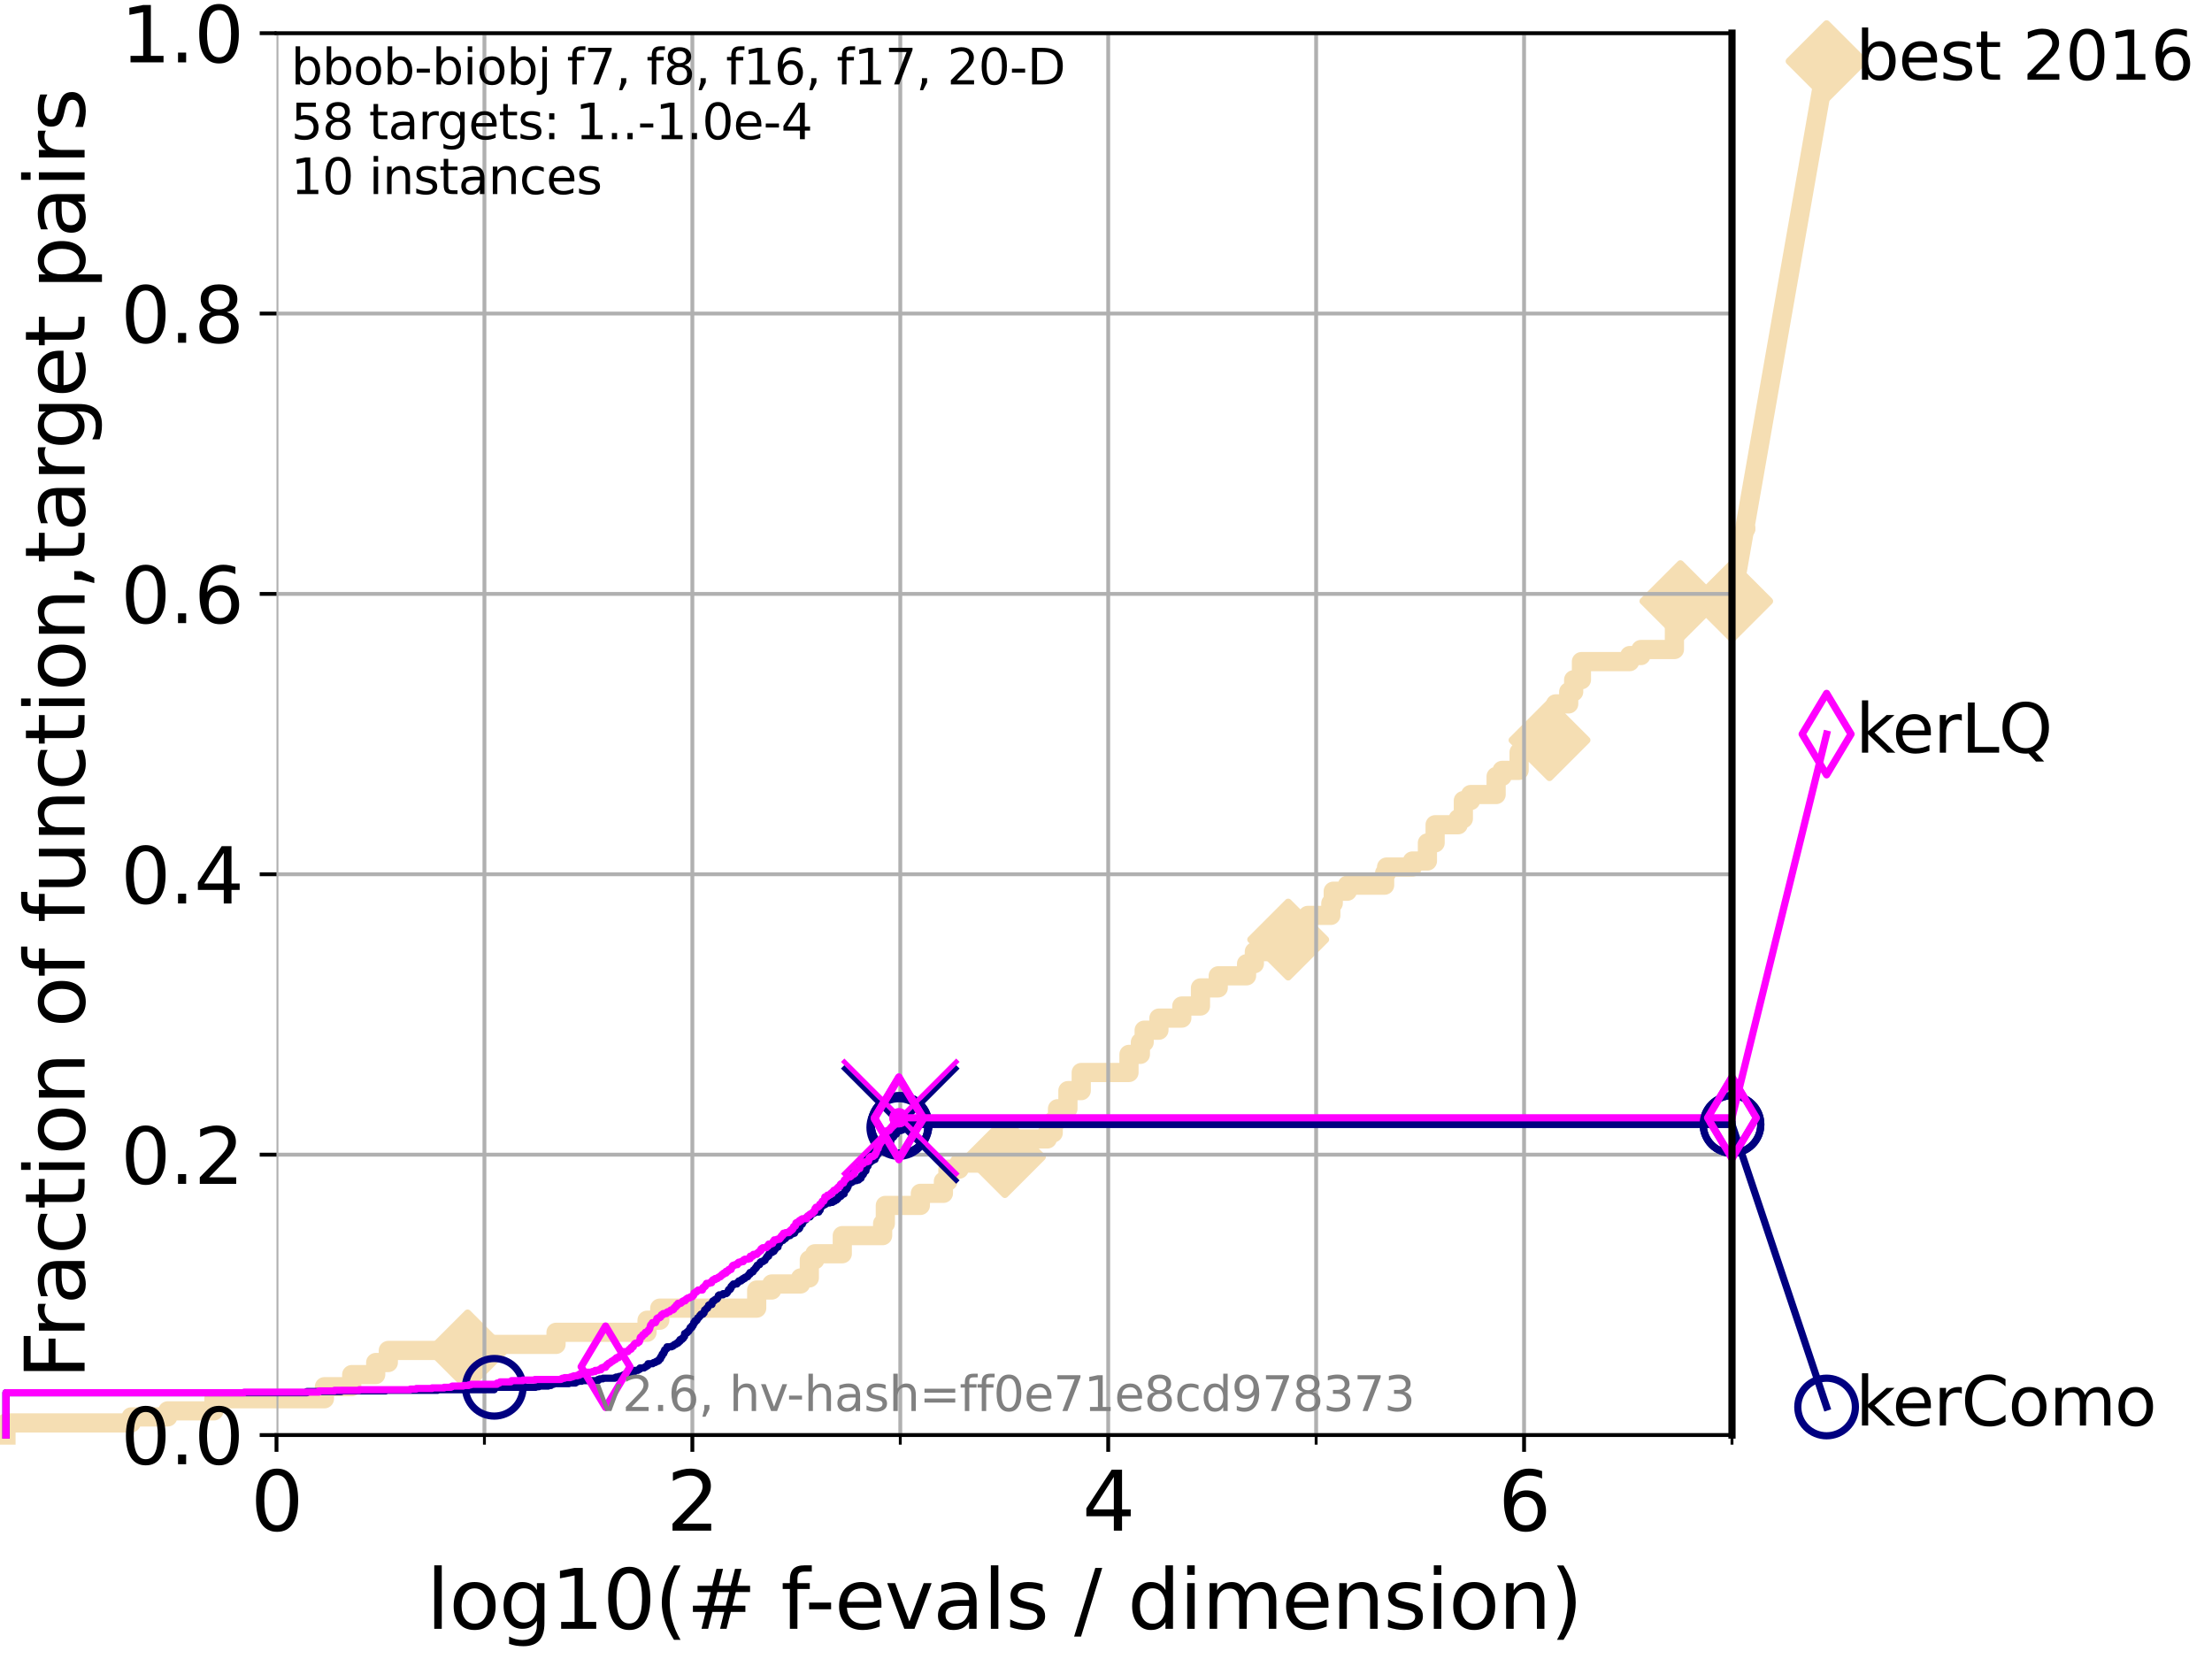 <?xml version="1.0" encoding="utf-8" standalone="no"?>
<!DOCTYPE svg PUBLIC "-//W3C//DTD SVG 1.1//EN"
  "http://www.w3.org/Graphics/SVG/1.1/DTD/svg11.dtd">
<svg xmlns:xlink="http://www.w3.org/1999/xlink" width="460.8pt" height="345.6pt" viewBox="0 0 460.8 345.6" xmlns="http://www.w3.org/2000/svg" version="1.1">
 <defs>
  <style type="text/css">*{stroke-linejoin: round; stroke-linecap: butt}</style>
 </defs>
 <g id="figure_1">
  <g id="patch_1">
   <path d="M 0 345.6 
L 460.8 345.6 
L 460.8 0 
L 0 0 
z
" style="fill: #ffffff"/>
  </g>
  <g id="axes_1">
   <g id="patch_2">
    <path d="M 57.6 298.944 
L 360.806 298.944 
L 360.806 6.912 
L 57.6 6.912 
z
" style="fill: #ffffff"/>
   </g>
   <g id="line2d_1">
    <path d="M 1.246 298.944 
L 1.246 296.426 
L 27.324 296.426 
L 27.324 295.168 
L 34.951 295.168 
L 34.951 293.909 
L 44.561 293.909 
L 44.561 291.391 
L 67.582 291.391 
L 67.582 288.874 
L 73.268 288.874 
L 73.268 286.356 
L 78.267 286.356 
L 78.267 283.839 
L 80.896 283.839 
L 80.896 281.321 
L 97.41 281.321 
L 97.41 280.063 
L 115.833 280.063 
L 115.833 277.545 
L 134.793 277.545 
L 134.793 275.028 
L 137.44 275.028 
L 137.44 272.51 
L 157.633 272.51 
L 157.633 268.734 
L 160.77 268.734 
L 160.77 267.475 
L 166.778 267.475 
L 166.778 266.216 
L 168.597 266.216 
L 168.597 262.44 
L 169.753 262.44 
L 169.753 261.181 
L 175.462 261.181 
L 175.462 257.405 
L 183.867 257.405 
L 183.867 254.887 
L 184.431 254.887 
L 184.431 251.111 
L 191.729 251.111 
L 191.729 248.594 
L 196.529 248.594 
L 196.529 246.076 
L 197.467 246.076 
L 197.467 243.559 
L 199.805 243.559 
L 199.805 242.3 
L 208.024 242.3 
L 208.024 241.041 
L 209.339 241.041 
L 209.339 238.524 
L 210.343 238.524 
L 210.343 237.265 
L 218.173 237.265 
L 218.173 236.006 
L 219.404 236.006 
L 219.404 233.489 
L 220.298 233.489 
L 220.298 230.971 
L 222.467 230.971 
L 222.467 227.195 
L 225.241 227.195 
L 225.241 223.418 
L 235.189 223.418 
L 235.189 219.642 
L 237.564 219.642 
L 237.564 217.125 
L 238.351 217.125 
L 238.351 214.607 
L 241.424 214.607 
L 241.424 212.09 
L 246.191 212.09 
L 246.191 209.572 
L 250.081 209.572 
L 250.081 205.796 
L 253.779 205.796 
L 253.779 203.278 
L 259.682 203.278 
L 259.682 200.761 
L 261.305 200.761 
L 261.305 198.243 
L 268.173 198.243 
L 268.173 195.726 
L 268.35 195.726 
L 268.35 193.208 
L 272.456 193.208 
L 272.456 190.691 
L 277.235 190.691 
L 277.235 188.173 
L 277.739 188.173 
L 277.739 185.656 
L 280.68 185.656 
L 280.68 184.397 
L 288.443 184.397 
L 288.443 181.879 
L 288.849 181.879 
L 288.849 180.621 
L 294.23 180.621 
L 294.23 179.362 
L 297.357 179.362 
L 297.357 175.586 
L 298.963 175.586 
L 298.963 171.809 
L 303.768 171.809 
L 303.768 170.551 
L 304.842 170.551 
L 304.842 166.774 
L 306.357 166.774 
L 306.357 165.516 
L 311.67 165.516 
L 311.67 161.739 
L 312.924 161.739 
L 312.924 160.481 
L 316.455 160.481 
L 316.455 156.704 
L 318.736 156.704 
L 318.802 154.187 
L 322.789 154.187 
L 322.789 150.41 
L 324.057 150.41 
L 324.057 146.634 
L 326.789 146.634 
L 326.789 144.117 
L 327.823 144.117 
L 327.823 141.599 
L 329.441 141.599 
L 329.441 137.823 
L 339.506 137.823 
L 339.506 136.564 
L 341.835 136.564 
L 341.835 135.305 
L 348.808 135.305 
L 348.811 129.012 
L 350.062 129.012 
L 350.062 125.235 
L 360.806 125.235 
L 360.806 125.235 
" style="fill: none; stroke: #f5deb3; stroke-width: 4; stroke-linecap: square"/>
   </g>
   <g id="line2d_2">
    <defs>
     <path id="me665dc2d07" d="M -0 7.778 
L 7.778 0 
L 0 -7.778 
L -7.778 -0 
z
" style="stroke: #f5deb3; stroke-width: 1.5; stroke-linejoin: miter"/>
    </defs>
    <g>
     <use xlink:href="#me665dc2d07" x="97.41" y="281.321" style="fill: #f5deb3; stroke: #f5deb3; stroke-width: 1.5; stroke-linejoin: miter"/>
     <use xlink:href="#me665dc2d07" x="209.339" y="241.041" style="fill: #f5deb3; stroke: #f5deb3; stroke-width: 1.5; stroke-linejoin: miter"/>
     <use xlink:href="#me665dc2d07" x="268.35" y="195.726" style="fill: #f5deb3; stroke: #f5deb3; stroke-width: 1.5; stroke-linejoin: miter"/>
     <use xlink:href="#me665dc2d07" x="322.789" y="154.187" style="fill: #f5deb3; stroke: #f5deb3; stroke-width: 1.5; stroke-linejoin: miter"/>
     <use xlink:href="#me665dc2d07" x="350.062" y="125.235" style="fill: #f5deb3; stroke: #f5deb3; stroke-width: 1.5; stroke-linejoin: miter"/>
     <use xlink:href="#me665dc2d07" x="360.806" y="125.235" style="fill: #f5deb3; stroke: #f5deb3; stroke-width: 1.5; stroke-linejoin: miter"/>
    </g>
   </g>
   <g id="line2d_3">
    <path style="fill: none; stroke: #f5deb3; stroke-width: 4; stroke-linecap: square"/>
    <g/>
   </g>
   <g id="line2d_4">
    <path d="M 360.806 125.235 
L 380.515 12.753 
" style="fill: none; stroke: #f5deb3; stroke-width: 4; stroke-linecap: square"/>
    <g>
     <use xlink:href="#me665dc2d07" x="360.806" y="125.235" style="fill: #f5deb3; stroke: #f5deb3; stroke-width: 1.5; stroke-linejoin: miter"/>
     <use xlink:href="#me665dc2d07" x="380.515" y="12.753" style="fill: #f5deb3; stroke: #f5deb3; stroke-width: 1.5; stroke-linejoin: miter"/>
    </g>
   </g>
   <g id="matplotlib.axis_1">
    <g id="xtick_1">
     <g id="line2d_5">
      <path d="M 57.6 298.944 
L 57.6 6.912 
" clip-path="url(#pfe8b3376fd)" style="fill: none; stroke: #b0b0b0; stroke-width: 0.8; stroke-linecap: square"/>
     </g>
     <g id="line2d_6">
      <defs>
       <path id="mb44554aca9" d="M 0 0 
L 0 3.5 
" style="stroke: #000000; stroke-width: 0.8"/>
      </defs>
      <g>
       <use xlink:href="#mb44554aca9" x="57.6" y="298.944" style="stroke: #000000; stroke-width: 0.8"/>
      </g>
     </g>
     <g id="text_1">
      <!-- 0 -->
      <g transform="translate(52.192 318.861) scale(0.17 -0.17)">
       <defs>
        <path id="DejaVuSans-30" d="M 2034 4250 
Q 1547 4250 1301 3770 
Q 1056 3291 1056 2328 
Q 1056 1369 1301 889 
Q 1547 409 2034 409 
Q 2525 409 2770 889 
Q 3016 1369 3016 2328 
Q 3016 3291 2770 3770 
Q 2525 4250 2034 4250 
z
M 2034 4750 
Q 2819 4750 3233 4129 
Q 3647 3509 3647 2328 
Q 3647 1150 3233 529 
Q 2819 -91 2034 -91 
Q 1250 -91 836 529 
Q 422 1150 422 2328 
Q 422 3509 836 4129 
Q 1250 4750 2034 4750 
z
" transform="scale(0.016)"/>
       </defs>
       <use xlink:href="#DejaVuSans-30"/>
      </g>
     </g>
    </g>
    <g id="xtick_2">
     <g id="line2d_7">
      <path d="M 144.23 298.944 
L 144.23 6.912 
" clip-path="url(#pfe8b3376fd)" style="fill: none; stroke: #b0b0b0; stroke-width: 0.8; stroke-linecap: square"/>
     </g>
     <g id="line2d_8">
      <g>
       <use xlink:href="#mb44554aca9" x="144.23" y="298.944" style="stroke: #000000; stroke-width: 0.8"/>
      </g>
     </g>
     <g id="text_2">
      <!-- 2 -->
      <g transform="translate(138.822 318.861) scale(0.17 -0.17)">
       <defs>
        <path id="DejaVuSans-32" d="M 1228 531 
L 3431 531 
L 3431 0 
L 469 0 
L 469 531 
Q 828 903 1448 1529 
Q 2069 2156 2228 2338 
Q 2531 2678 2651 2914 
Q 2772 3150 2772 3378 
Q 2772 3750 2511 3984 
Q 2250 4219 1831 4219 
Q 1534 4219 1204 4116 
Q 875 4013 500 3803 
L 500 4441 
Q 881 4594 1212 4672 
Q 1544 4750 1819 4750 
Q 2544 4750 2975 4387 
Q 3406 4025 3406 3419 
Q 3406 3131 3298 2873 
Q 3191 2616 2906 2266 
Q 2828 2175 2409 1742 
Q 1991 1309 1228 531 
z
" transform="scale(0.016)"/>
       </defs>
       <use xlink:href="#DejaVuSans-32"/>
      </g>
     </g>
    </g>
    <g id="xtick_3">
     <g id="line2d_9">
      <path d="M 230.861 298.944 
L 230.861 6.912 
" clip-path="url(#pfe8b3376fd)" style="fill: none; stroke: #b0b0b0; stroke-width: 0.8; stroke-linecap: square"/>
     </g>
     <g id="line2d_10">
      <g>
       <use xlink:href="#mb44554aca9" x="230.861" y="298.944" style="stroke: #000000; stroke-width: 0.8"/>
      </g>
     </g>
     <g id="text_3">
      <!-- 4 -->
      <g transform="translate(225.453 318.861) scale(0.17 -0.17)">
       <defs>
        <path id="DejaVuSans-34" d="M 2419 4116 
L 825 1625 
L 2419 1625 
L 2419 4116 
z
M 2253 4666 
L 3047 4666 
L 3047 1625 
L 3713 1625 
L 3713 1100 
L 3047 1100 
L 3047 0 
L 2419 0 
L 2419 1100 
L 313 1100 
L 313 1709 
L 2253 4666 
z
" transform="scale(0.016)"/>
       </defs>
       <use xlink:href="#DejaVuSans-34"/>
      </g>
     </g>
    </g>
    <g id="xtick_4">
     <g id="line2d_11">
      <path d="M 317.491 298.944 
L 317.491 6.912 
" clip-path="url(#pfe8b3376fd)" style="fill: none; stroke: #b0b0b0; stroke-width: 0.8; stroke-linecap: square"/>
     </g>
     <g id="line2d_12">
      <g>
       <use xlink:href="#mb44554aca9" x="317.491" y="298.944" style="stroke: #000000; stroke-width: 0.8"/>
      </g>
     </g>
     <g id="text_4">
      <!-- 6 -->
      <g transform="translate(312.083 318.861) scale(0.17 -0.17)">
       <defs>
        <path id="DejaVuSans-36" d="M 2113 2584 
Q 1688 2584 1439 2293 
Q 1191 2003 1191 1497 
Q 1191 994 1439 701 
Q 1688 409 2113 409 
Q 2538 409 2786 701 
Q 3034 994 3034 1497 
Q 3034 2003 2786 2293 
Q 2538 2584 2113 2584 
z
M 3366 4563 
L 3366 3988 
Q 3128 4100 2886 4159 
Q 2644 4219 2406 4219 
Q 1781 4219 1451 3797 
Q 1122 3375 1075 2522 
Q 1259 2794 1537 2939 
Q 1816 3084 2150 3084 
Q 2853 3084 3261 2657 
Q 3669 2231 3669 1497 
Q 3669 778 3244 343 
Q 2819 -91 2113 -91 
Q 1303 -91 875 529 
Q 447 1150 447 2328 
Q 447 3434 972 4092 
Q 1497 4750 2381 4750 
Q 2619 4750 2861 4703 
Q 3103 4656 3366 4563 
z
" transform="scale(0.016)"/>
       </defs>
       <use xlink:href="#DejaVuSans-36"/>
      </g>
     </g>
    </g>
    <g id="xtick_5">
     <g id="line2d_13">
      <path d="M 100.915 298.944 
L 100.915 6.912 
" clip-path="url(#pfe8b3376fd)" style="fill: none; stroke: #b0b0b0; stroke-width: 0.8; stroke-linecap: square"/>
     </g>
     <g id="line2d_14">
      <defs>
       <path id="m4ec90b672d" d="M 0 0 
L 0 2 
" style="stroke: #000000; stroke-width: 0.6"/>
      </defs>
      <g>
       <use xlink:href="#m4ec90b672d" x="100.915" y="298.944" style="stroke: #000000; stroke-width: 0.6"/>
      </g>
     </g>
    </g>
    <g id="xtick_6">
     <g id="line2d_15">
      <path d="M 187.546 298.944 
L 187.546 6.912 
" clip-path="url(#pfe8b3376fd)" style="fill: none; stroke: #b0b0b0; stroke-width: 0.8; stroke-linecap: square"/>
     </g>
     <g id="line2d_16">
      <g>
       <use xlink:href="#m4ec90b672d" x="187.546" y="298.944" style="stroke: #000000; stroke-width: 0.6"/>
      </g>
     </g>
    </g>
    <g id="xtick_7">
     <g id="line2d_17">
      <path d="M 274.176 298.944 
L 274.176 6.912 
" clip-path="url(#pfe8b3376fd)" style="fill: none; stroke: #b0b0b0; stroke-width: 0.8; stroke-linecap: square"/>
     </g>
     <g id="line2d_18">
      <g>
       <use xlink:href="#m4ec90b672d" x="274.176" y="298.944" style="stroke: #000000; stroke-width: 0.6"/>
      </g>
     </g>
    </g>
    <g id="xtick_8">
     <g id="line2d_19">
      <path d="M 360.806 298.944 
L 360.806 6.912 
" clip-path="url(#pfe8b3376fd)" style="fill: none; stroke: #b0b0b0; stroke-width: 0.8; stroke-linecap: square"/>
     </g>
     <g id="line2d_20">
      <g>
       <use xlink:href="#m4ec90b672d" x="360.806" y="298.944" style="stroke: #000000; stroke-width: 0.6"/>
      </g>
     </g>
    </g>
    <g id="text_5">
     <!-- log10(# f-evals / dimension) -->
     <g transform="translate(88.823 339.314) scale(0.17 -0.17)">
      <defs>
       <path id="DejaVuSans-6c" d="M 603 4863 
L 1178 4863 
L 1178 0 
L 603 0 
L 603 4863 
z
" transform="scale(0.016)"/>
       <path id="DejaVuSans-6f" d="M 1959 3097 
Q 1497 3097 1228 2736 
Q 959 2375 959 1747 
Q 959 1119 1226 758 
Q 1494 397 1959 397 
Q 2419 397 2687 759 
Q 2956 1122 2956 1747 
Q 2956 2369 2687 2733 
Q 2419 3097 1959 3097 
z
M 1959 3584 
Q 2709 3584 3137 3096 
Q 3566 2609 3566 1747 
Q 3566 888 3137 398 
Q 2709 -91 1959 -91 
Q 1206 -91 779 398 
Q 353 888 353 1747 
Q 353 2609 779 3096 
Q 1206 3584 1959 3584 
z
" transform="scale(0.016)"/>
       <path id="DejaVuSans-67" d="M 2906 1791 
Q 2906 2416 2648 2759 
Q 2391 3103 1925 3103 
Q 1463 3103 1205 2759 
Q 947 2416 947 1791 
Q 947 1169 1205 825 
Q 1463 481 1925 481 
Q 2391 481 2648 825 
Q 2906 1169 2906 1791 
z
M 3481 434 
Q 3481 -459 3084 -895 
Q 2688 -1331 1869 -1331 
Q 1566 -1331 1297 -1286 
Q 1028 -1241 775 -1147 
L 775 -588 
Q 1028 -725 1275 -790 
Q 1522 -856 1778 -856 
Q 2344 -856 2625 -561 
Q 2906 -266 2906 331 
L 2906 616 
Q 2728 306 2450 153 
Q 2172 0 1784 0 
Q 1141 0 747 490 
Q 353 981 353 1791 
Q 353 2603 747 3093 
Q 1141 3584 1784 3584 
Q 2172 3584 2450 3431 
Q 2728 3278 2906 2969 
L 2906 3500 
L 3481 3500 
L 3481 434 
z
" transform="scale(0.016)"/>
       <path id="DejaVuSans-31" d="M 794 531 
L 1825 531 
L 1825 4091 
L 703 3866 
L 703 4441 
L 1819 4666 
L 2450 4666 
L 2450 531 
L 3481 531 
L 3481 0 
L 794 0 
L 794 531 
z
" transform="scale(0.016)"/>
       <path id="DejaVuSans-28" d="M 1984 4856 
Q 1566 4138 1362 3434 
Q 1159 2731 1159 2009 
Q 1159 1288 1364 580 
Q 1569 -128 1984 -844 
L 1484 -844 
Q 1016 -109 783 600 
Q 550 1309 550 2009 
Q 550 2706 781 3412 
Q 1013 4119 1484 4856 
L 1984 4856 
z
" transform="scale(0.016)"/>
       <path id="DejaVuSans-23" d="M 3272 2816 
L 2363 2816 
L 2100 1772 
L 3016 1772 
L 3272 2816 
z
M 2803 4594 
L 2478 3297 
L 3391 3297 
L 3719 4594 
L 4219 4594 
L 3897 3297 
L 4872 3297 
L 4872 2816 
L 3775 2816 
L 3519 1772 
L 4513 1772 
L 4513 1294 
L 3397 1294 
L 3072 0 
L 2572 0 
L 2894 1294 
L 1978 1294 
L 1656 0 
L 1153 0 
L 1478 1294 
L 494 1294 
L 494 1772 
L 1594 1772 
L 1856 2816 
L 850 2816 
L 850 3297 
L 1978 3297 
L 2297 4594 
L 2803 4594 
z
" transform="scale(0.016)"/>
       <path id="DejaVuSans-20" transform="scale(0.016)"/>
       <path id="DejaVuSans-66" d="M 2375 4863 
L 2375 4384 
L 1825 4384 
Q 1516 4384 1395 4259 
Q 1275 4134 1275 3809 
L 1275 3500 
L 2222 3500 
L 2222 3053 
L 1275 3053 
L 1275 0 
L 697 0 
L 697 3053 
L 147 3053 
L 147 3500 
L 697 3500 
L 697 3744 
Q 697 4328 969 4595 
Q 1241 4863 1831 4863 
L 2375 4863 
z
" transform="scale(0.016)"/>
       <path id="DejaVuSans-2d" d="M 313 2009 
L 1997 2009 
L 1997 1497 
L 313 1497 
L 313 2009 
z
" transform="scale(0.016)"/>
       <path id="DejaVuSans-65" d="M 3597 1894 
L 3597 1613 
L 953 1613 
Q 991 1019 1311 708 
Q 1631 397 2203 397 
Q 2534 397 2845 478 
Q 3156 559 3463 722 
L 3463 178 
Q 3153 47 2828 -22 
Q 2503 -91 2169 -91 
Q 1331 -91 842 396 
Q 353 884 353 1716 
Q 353 2575 817 3079 
Q 1281 3584 2069 3584 
Q 2775 3584 3186 3129 
Q 3597 2675 3597 1894 
z
M 3022 2063 
Q 3016 2534 2758 2815 
Q 2500 3097 2075 3097 
Q 1594 3097 1305 2825 
Q 1016 2553 972 2059 
L 3022 2063 
z
" transform="scale(0.016)"/>
       <path id="DejaVuSans-76" d="M 191 3500 
L 800 3500 
L 1894 563 
L 2988 3500 
L 3597 3500 
L 2284 0 
L 1503 0 
L 191 3500 
z
" transform="scale(0.016)"/>
       <path id="DejaVuSans-61" d="M 2194 1759 
Q 1497 1759 1228 1600 
Q 959 1441 959 1056 
Q 959 750 1161 570 
Q 1363 391 1709 391 
Q 2188 391 2477 730 
Q 2766 1069 2766 1631 
L 2766 1759 
L 2194 1759 
z
M 3341 1997 
L 3341 0 
L 2766 0 
L 2766 531 
Q 2569 213 2275 61 
Q 1981 -91 1556 -91 
Q 1019 -91 701 211 
Q 384 513 384 1019 
Q 384 1609 779 1909 
Q 1175 2209 1959 2209 
L 2766 2209 
L 2766 2266 
Q 2766 2663 2505 2880 
Q 2244 3097 1772 3097 
Q 1472 3097 1187 3025 
Q 903 2953 641 2809 
L 641 3341 
Q 956 3463 1253 3523 
Q 1550 3584 1831 3584 
Q 2591 3584 2966 3190 
Q 3341 2797 3341 1997 
z
" transform="scale(0.016)"/>
       <path id="DejaVuSans-73" d="M 2834 3397 
L 2834 2853 
Q 2591 2978 2328 3040 
Q 2066 3103 1784 3103 
Q 1356 3103 1142 2972 
Q 928 2841 928 2578 
Q 928 2378 1081 2264 
Q 1234 2150 1697 2047 
L 1894 2003 
Q 2506 1872 2764 1633 
Q 3022 1394 3022 966 
Q 3022 478 2636 193 
Q 2250 -91 1575 -91 
Q 1294 -91 989 -36 
Q 684 19 347 128 
L 347 722 
Q 666 556 975 473 
Q 1284 391 1588 391 
Q 1994 391 2212 530 
Q 2431 669 2431 922 
Q 2431 1156 2273 1281 
Q 2116 1406 1581 1522 
L 1381 1569 
Q 847 1681 609 1914 
Q 372 2147 372 2553 
Q 372 3047 722 3315 
Q 1072 3584 1716 3584 
Q 2034 3584 2315 3537 
Q 2597 3491 2834 3397 
z
" transform="scale(0.016)"/>
       <path id="DejaVuSans-2f" d="M 1625 4666 
L 2156 4666 
L 531 -594 
L 0 -594 
L 1625 4666 
z
" transform="scale(0.016)"/>
       <path id="DejaVuSans-64" d="M 2906 2969 
L 2906 4863 
L 3481 4863 
L 3481 0 
L 2906 0 
L 2906 525 
Q 2725 213 2448 61 
Q 2172 -91 1784 -91 
Q 1150 -91 751 415 
Q 353 922 353 1747 
Q 353 2572 751 3078 
Q 1150 3584 1784 3584 
Q 2172 3584 2448 3432 
Q 2725 3281 2906 2969 
z
M 947 1747 
Q 947 1113 1208 752 
Q 1469 391 1925 391 
Q 2381 391 2643 752 
Q 2906 1113 2906 1747 
Q 2906 2381 2643 2742 
Q 2381 3103 1925 3103 
Q 1469 3103 1208 2742 
Q 947 2381 947 1747 
z
" transform="scale(0.016)"/>
       <path id="DejaVuSans-69" d="M 603 3500 
L 1178 3500 
L 1178 0 
L 603 0 
L 603 3500 
z
M 603 4863 
L 1178 4863 
L 1178 4134 
L 603 4134 
L 603 4863 
z
" transform="scale(0.016)"/>
       <path id="DejaVuSans-6d" d="M 3328 2828 
Q 3544 3216 3844 3400 
Q 4144 3584 4550 3584 
Q 5097 3584 5394 3201 
Q 5691 2819 5691 2113 
L 5691 0 
L 5113 0 
L 5113 2094 
Q 5113 2597 4934 2840 
Q 4756 3084 4391 3084 
Q 3944 3084 3684 2787 
Q 3425 2491 3425 1978 
L 3425 0 
L 2847 0 
L 2847 2094 
Q 2847 2600 2669 2842 
Q 2491 3084 2119 3084 
Q 1678 3084 1418 2786 
Q 1159 2488 1159 1978 
L 1159 0 
L 581 0 
L 581 3500 
L 1159 3500 
L 1159 2956 
Q 1356 3278 1631 3431 
Q 1906 3584 2284 3584 
Q 2666 3584 2933 3390 
Q 3200 3197 3328 2828 
z
" transform="scale(0.016)"/>
       <path id="DejaVuSans-6e" d="M 3513 2113 
L 3513 0 
L 2938 0 
L 2938 2094 
Q 2938 2591 2744 2837 
Q 2550 3084 2163 3084 
Q 1697 3084 1428 2787 
Q 1159 2491 1159 1978 
L 1159 0 
L 581 0 
L 581 3500 
L 1159 3500 
L 1159 2956 
Q 1366 3272 1645 3428 
Q 1925 3584 2291 3584 
Q 2894 3584 3203 3211 
Q 3513 2838 3513 2113 
z
" transform="scale(0.016)"/>
       <path id="DejaVuSans-29" d="M 513 4856 
L 1013 4856 
Q 1481 4119 1714 3412 
Q 1947 2706 1947 2009 
Q 1947 1309 1714 600 
Q 1481 -109 1013 -844 
L 513 -844 
Q 928 -128 1133 580 
Q 1338 1288 1338 2009 
Q 1338 2731 1133 3434 
Q 928 4138 513 4856 
z
" transform="scale(0.016)"/>
      </defs>
      <use xlink:href="#DejaVuSans-6c"/>
      <use xlink:href="#DejaVuSans-6f" x="27.783"/>
      <use xlink:href="#DejaVuSans-67" x="88.965"/>
      <use xlink:href="#DejaVuSans-31" x="152.441"/>
      <use xlink:href="#DejaVuSans-30" x="216.064"/>
      <use xlink:href="#DejaVuSans-28" x="279.688"/>
      <use xlink:href="#DejaVuSans-23" x="318.701"/>
      <use xlink:href="#DejaVuSans-20" x="402.49"/>
      <use xlink:href="#DejaVuSans-66" x="434.277"/>
      <use xlink:href="#DejaVuSans-2d" x="463.982"/>
      <use xlink:href="#DejaVuSans-65" x="500.066"/>
      <use xlink:href="#DejaVuSans-76" x="561.59"/>
      <use xlink:href="#DejaVuSans-61" x="620.77"/>
      <use xlink:href="#DejaVuSans-6c" x="682.049"/>
      <use xlink:href="#DejaVuSans-73" x="709.832"/>
      <use xlink:href="#DejaVuSans-20" x="761.932"/>
      <use xlink:href="#DejaVuSans-2f" x="793.719"/>
      <use xlink:href="#DejaVuSans-20" x="827.41"/>
      <use xlink:href="#DejaVuSans-64" x="859.197"/>
      <use xlink:href="#DejaVuSans-69" x="922.674"/>
      <use xlink:href="#DejaVuSans-6d" x="950.457"/>
      <use xlink:href="#DejaVuSans-65" x="1047.869"/>
      <use xlink:href="#DejaVuSans-6e" x="1109.393"/>
      <use xlink:href="#DejaVuSans-73" x="1172.771"/>
      <use xlink:href="#DejaVuSans-69" x="1224.871"/>
      <use xlink:href="#DejaVuSans-6f" x="1252.654"/>
      <use xlink:href="#DejaVuSans-6e" x="1313.836"/>
      <use xlink:href="#DejaVuSans-29" x="1377.215"/>
     </g>
    </g>
   </g>
   <g id="matplotlib.axis_2">
    <g id="ytick_1">
     <g id="line2d_21">
      <path d="M 57.6 298.944 
L 360.806 298.944 
" clip-path="url(#pfe8b3376fd)" style="fill: none; stroke: #b0b0b0; stroke-width: 0.8; stroke-linecap: square"/>
     </g>
     <g id="line2d_22">
      <defs>
       <path id="m4e5200699b" d="M 0 0 
L -3.5 0 
" style="stroke: #000000; stroke-width: 0.8"/>
      </defs>
      <g>
       <use xlink:href="#m4e5200699b" x="57.6" y="298.944" style="stroke: #000000; stroke-width: 0.8"/>
      </g>
     </g>
     <g id="text_6">
      <!-- 0.0 -->
      <g transform="translate(25.155 305.023) scale(0.16 -0.16)">
       <defs>
        <path id="DejaVuSans-2e" d="M 684 794 
L 1344 794 
L 1344 0 
L 684 0 
L 684 794 
z
" transform="scale(0.016)"/>
       </defs>
       <use xlink:href="#DejaVuSans-30"/>
       <use xlink:href="#DejaVuSans-2e" x="63.623"/>
       <use xlink:href="#DejaVuSans-30" x="95.41"/>
      </g>
     </g>
    </g>
    <g id="ytick_2">
     <g id="line2d_23">
      <path d="M 57.6 240.538 
L 360.806 240.538 
" clip-path="url(#pfe8b3376fd)" style="fill: none; stroke: #b0b0b0; stroke-width: 0.8; stroke-linecap: square"/>
     </g>
     <g id="line2d_24">
      <g>
       <use xlink:href="#m4e5200699b" x="57.6" y="240.538" style="stroke: #000000; stroke-width: 0.8"/>
      </g>
     </g>
     <g id="text_7">
      <!-- 0.2 -->
      <g transform="translate(25.155 246.616) scale(0.16 -0.16)">
       <use xlink:href="#DejaVuSans-30"/>
       <use xlink:href="#DejaVuSans-2e" x="63.623"/>
       <use xlink:href="#DejaVuSans-32" x="95.41"/>
      </g>
     </g>
    </g>
    <g id="ytick_3">
     <g id="line2d_25">
      <path d="M 57.6 182.131 
L 360.806 182.131 
" clip-path="url(#pfe8b3376fd)" style="fill: none; stroke: #b0b0b0; stroke-width: 0.8; stroke-linecap: square"/>
     </g>
     <g id="line2d_26">
      <g>
       <use xlink:href="#m4e5200699b" x="57.6" y="182.131" style="stroke: #000000; stroke-width: 0.8"/>
      </g>
     </g>
     <g id="text_8">
      <!-- 0.4 -->
      <g transform="translate(25.155 188.21) scale(0.16 -0.16)">
       <use xlink:href="#DejaVuSans-30"/>
       <use xlink:href="#DejaVuSans-2e" x="63.623"/>
       <use xlink:href="#DejaVuSans-34" x="95.41"/>
      </g>
     </g>
    </g>
    <g id="ytick_4">
     <g id="line2d_27">
      <path d="M 57.6 123.725 
L 360.806 123.725 
" clip-path="url(#pfe8b3376fd)" style="fill: none; stroke: #b0b0b0; stroke-width: 0.8; stroke-linecap: square"/>
     </g>
     <g id="line2d_28">
      <g>
       <use xlink:href="#m4e5200699b" x="57.6" y="123.725" style="stroke: #000000; stroke-width: 0.8"/>
      </g>
     </g>
     <g id="text_9">
      <!-- 0.6 -->
      <g transform="translate(25.155 129.804) scale(0.16 -0.16)">
       <use xlink:href="#DejaVuSans-30"/>
       <use xlink:href="#DejaVuSans-2e" x="63.623"/>
       <use xlink:href="#DejaVuSans-36" x="95.41"/>
      </g>
     </g>
    </g>
    <g id="ytick_5">
     <g id="line2d_29">
      <path d="M 57.6 65.318 
L 360.806 65.318 
" clip-path="url(#pfe8b3376fd)" style="fill: none; stroke: #b0b0b0; stroke-width: 0.8; stroke-linecap: square"/>
     </g>
     <g id="line2d_30">
      <g>
       <use xlink:href="#m4e5200699b" x="57.6" y="65.318" style="stroke: #000000; stroke-width: 0.8"/>
      </g>
     </g>
     <g id="text_10">
      <!-- 0.8 -->
      <g transform="translate(25.155 71.397) scale(0.16 -0.16)">
       <defs>
        <path id="DejaVuSans-38" d="M 2034 2216 
Q 1584 2216 1326 1975 
Q 1069 1734 1069 1313 
Q 1069 891 1326 650 
Q 1584 409 2034 409 
Q 2484 409 2743 651 
Q 3003 894 3003 1313 
Q 3003 1734 2745 1975 
Q 2488 2216 2034 2216 
z
M 1403 2484 
Q 997 2584 770 2862 
Q 544 3141 544 3541 
Q 544 4100 942 4425 
Q 1341 4750 2034 4750 
Q 2731 4750 3128 4425 
Q 3525 4100 3525 3541 
Q 3525 3141 3298 2862 
Q 3072 2584 2669 2484 
Q 3125 2378 3379 2068 
Q 3634 1759 3634 1313 
Q 3634 634 3220 271 
Q 2806 -91 2034 -91 
Q 1263 -91 848 271 
Q 434 634 434 1313 
Q 434 1759 690 2068 
Q 947 2378 1403 2484 
z
M 1172 3481 
Q 1172 3119 1398 2916 
Q 1625 2713 2034 2713 
Q 2441 2713 2670 2916 
Q 2900 3119 2900 3481 
Q 2900 3844 2670 4047 
Q 2441 4250 2034 4250 
Q 1625 4250 1398 4047 
Q 1172 3844 1172 3481 
z
" transform="scale(0.016)"/>
       </defs>
       <use xlink:href="#DejaVuSans-30"/>
       <use xlink:href="#DejaVuSans-2e" x="63.623"/>
       <use xlink:href="#DejaVuSans-38" x="95.41"/>
      </g>
     </g>
    </g>
    <g id="ytick_6">
     <g id="line2d_31">
      <path d="M 57.6 6.912 
L 360.806 6.912 
" clip-path="url(#pfe8b3376fd)" style="fill: none; stroke: #b0b0b0; stroke-width: 0.8; stroke-linecap: square"/>
     </g>
     <g id="line2d_32">
      <g>
       <use xlink:href="#m4e5200699b" x="57.6" y="6.912" style="stroke: #000000; stroke-width: 0.8"/>
      </g>
     </g>
     <g id="text_11">
      <!-- 1.0 -->
      <g transform="translate(25.155 12.991) scale(0.16 -0.16)">
       <use xlink:href="#DejaVuSans-31"/>
       <use xlink:href="#DejaVuSans-2e" x="63.623"/>
       <use xlink:href="#DejaVuSans-30" x="95.41"/>
      </g>
     </g>
    </g>
    <g id="text_12">
     <!-- Fraction of function,target pairs -->
     <g transform="translate(17.62 287.313) rotate(-90) scale(0.17 -0.17)">
      <defs>
       <path id="DejaVuSans-46" d="M 628 4666 
L 3309 4666 
L 3309 4134 
L 1259 4134 
L 1259 2759 
L 3109 2759 
L 3109 2228 
L 1259 2228 
L 1259 0 
L 628 0 
L 628 4666 
z
" transform="scale(0.016)"/>
       <path id="DejaVuSans-72" d="M 2631 2963 
Q 2534 3019 2420 3045 
Q 2306 3072 2169 3072 
Q 1681 3072 1420 2755 
Q 1159 2438 1159 1844 
L 1159 0 
L 581 0 
L 581 3500 
L 1159 3500 
L 1159 2956 
Q 1341 3275 1631 3429 
Q 1922 3584 2338 3584 
Q 2397 3584 2469 3576 
Q 2541 3569 2628 3553 
L 2631 2963 
z
" transform="scale(0.016)"/>
       <path id="DejaVuSans-63" d="M 3122 3366 
L 3122 2828 
Q 2878 2963 2633 3030 
Q 2388 3097 2138 3097 
Q 1578 3097 1268 2742 
Q 959 2388 959 1747 
Q 959 1106 1268 751 
Q 1578 397 2138 397 
Q 2388 397 2633 464 
Q 2878 531 3122 666 
L 3122 134 
Q 2881 22 2623 -34 
Q 2366 -91 2075 -91 
Q 1284 -91 818 406 
Q 353 903 353 1747 
Q 353 2603 823 3093 
Q 1294 3584 2113 3584 
Q 2378 3584 2631 3529 
Q 2884 3475 3122 3366 
z
" transform="scale(0.016)"/>
       <path id="DejaVuSans-74" d="M 1172 4494 
L 1172 3500 
L 2356 3500 
L 2356 3053 
L 1172 3053 
L 1172 1153 
Q 1172 725 1289 603 
Q 1406 481 1766 481 
L 2356 481 
L 2356 0 
L 1766 0 
Q 1100 0 847 248 
Q 594 497 594 1153 
L 594 3053 
L 172 3053 
L 172 3500 
L 594 3500 
L 594 4494 
L 1172 4494 
z
" transform="scale(0.016)"/>
       <path id="DejaVuSans-75" d="M 544 1381 
L 544 3500 
L 1119 3500 
L 1119 1403 
Q 1119 906 1312 657 
Q 1506 409 1894 409 
Q 2359 409 2629 706 
Q 2900 1003 2900 1516 
L 2900 3500 
L 3475 3500 
L 3475 0 
L 2900 0 
L 2900 538 
Q 2691 219 2414 64 
Q 2138 -91 1772 -91 
Q 1169 -91 856 284 
Q 544 659 544 1381 
z
M 1991 3584 
L 1991 3584 
z
" transform="scale(0.016)"/>
       <path id="DejaVuSans-2c" d="M 750 794 
L 1409 794 
L 1409 256 
L 897 -744 
L 494 -744 
L 750 256 
L 750 794 
z
" transform="scale(0.016)"/>
       <path id="DejaVuSans-70" d="M 1159 525 
L 1159 -1331 
L 581 -1331 
L 581 3500 
L 1159 3500 
L 1159 2969 
Q 1341 3281 1617 3432 
Q 1894 3584 2278 3584 
Q 2916 3584 3314 3078 
Q 3713 2572 3713 1747 
Q 3713 922 3314 415 
Q 2916 -91 2278 -91 
Q 1894 -91 1617 61 
Q 1341 213 1159 525 
z
M 3116 1747 
Q 3116 2381 2855 2742 
Q 2594 3103 2138 3103 
Q 1681 3103 1420 2742 
Q 1159 2381 1159 1747 
Q 1159 1113 1420 752 
Q 1681 391 2138 391 
Q 2594 391 2855 752 
Q 3116 1113 3116 1747 
z
" transform="scale(0.016)"/>
      </defs>
      <use xlink:href="#DejaVuSans-46"/>
      <use xlink:href="#DejaVuSans-72" x="50.27"/>
      <use xlink:href="#DejaVuSans-61" x="91.383"/>
      <use xlink:href="#DejaVuSans-63" x="152.662"/>
      <use xlink:href="#DejaVuSans-74" x="207.643"/>
      <use xlink:href="#DejaVuSans-69" x="246.852"/>
      <use xlink:href="#DejaVuSans-6f" x="274.635"/>
      <use xlink:href="#DejaVuSans-6e" x="335.816"/>
      <use xlink:href="#DejaVuSans-20" x="399.195"/>
      <use xlink:href="#DejaVuSans-6f" x="430.982"/>
      <use xlink:href="#DejaVuSans-66" x="492.164"/>
      <use xlink:href="#DejaVuSans-20" x="527.369"/>
      <use xlink:href="#DejaVuSans-66" x="559.156"/>
      <use xlink:href="#DejaVuSans-75" x="594.361"/>
      <use xlink:href="#DejaVuSans-6e" x="657.74"/>
      <use xlink:href="#DejaVuSans-63" x="721.119"/>
      <use xlink:href="#DejaVuSans-74" x="776.1"/>
      <use xlink:href="#DejaVuSans-69" x="815.309"/>
      <use xlink:href="#DejaVuSans-6f" x="843.092"/>
      <use xlink:href="#DejaVuSans-6e" x="904.273"/>
      <use xlink:href="#DejaVuSans-2c" x="967.652"/>
      <use xlink:href="#DejaVuSans-74" x="999.439"/>
      <use xlink:href="#DejaVuSans-61" x="1038.648"/>
      <use xlink:href="#DejaVuSans-72" x="1099.928"/>
      <use xlink:href="#DejaVuSans-67" x="1139.291"/>
      <use xlink:href="#DejaVuSans-65" x="1202.768"/>
      <use xlink:href="#DejaVuSans-74" x="1264.291"/>
      <use xlink:href="#DejaVuSans-20" x="1303.5"/>
      <use xlink:href="#DejaVuSans-70" x="1335.287"/>
      <use xlink:href="#DejaVuSans-61" x="1398.764"/>
      <use xlink:href="#DejaVuSans-69" x="1460.043"/>
      <use xlink:href="#DejaVuSans-72" x="1487.826"/>
      <use xlink:href="#DejaVuSans-73" x="1528.939"/>
     </g>
    </g>
   </g>
   <g id="line2d_33">
    <defs>
     <path id="mf3138f653d" d="M 0 1.5 
C 0.398 1.5 0.779 1.342 1.061 1.061 
C 1.342 0.779 1.5 0.398 1.5 0 
C 1.5 -0.398 1.342 -0.779 1.061 -1.061 
C 0.779 -1.342 0.398 -1.5 0 -1.5 
C -0.398 -1.5 -0.779 -1.342 -1.061 -1.061 
C -1.342 -0.779 -1.5 -0.398 -1.5 0 
C -1.5 0.398 -1.342 0.779 -1.061 1.061 
C -0.779 1.342 -0.398 1.5 0 1.5 
z
" style="stroke: #f5deb3"/>
    </defs>
    <g>
     <use xlink:href="#mf3138f653d" x="363.675" y="110.13" style="fill: #f5deb3; stroke: #f5deb3"/>
     <use xlink:href="#mf3138f653d" x="363.675" y="110.13" style="fill: #f5deb3; stroke: #f5deb3"/>
    </g>
   </g>
   <g id="line2d_34">
    <defs>
     <path id="m9fe002a565" d="M 0 1.5 
C 0.398 1.5 0.779 1.342 1.061 1.061 
C 1.342 0.779 1.5 0.398 1.5 0 
C 1.5 -0.398 1.342 -0.779 1.061 -1.061 
C 0.779 -1.342 0.398 -1.5 0 -1.5 
C -0.398 -1.5 -0.779 -1.342 -1.061 -1.061 
C -1.342 -0.779 -1.5 -0.398 -1.5 0 
C -1.5 0.398 -1.342 0.779 -1.061 1.061 
C -0.779 1.342 -0.398 1.5 0 1.5 
z
" style="stroke: #000080"/>
    </defs>
    <g>
     <use xlink:href="#m9fe002a565" x="187.481" y="234.244" style="fill: #000080; stroke: #000080"/>
     <use xlink:href="#m9fe002a565" x="187.481" y="234.244" style="fill: #000080; stroke: #000080"/>
    </g>
   </g>
   <g id="line2d_35">
    <path d="M 1.246 298.944 
L 1.246 290.133 
L 63.93 290.133 
L 63.93 289.881 
L 71.104 289.881 
L 71.104 289.755 
L 80.342 289.755 
L 80.342 289.629 
L 91.148 289.629 
L 91.148 289.503 
L 102.963 289.503 
L 102.963 289 
L 111.603 289 
L 111.603 288.874 
L 112.283 288.874 
L 112.283 288.748 
L 114.188 288.748 
L 114.188 288.622 
L 114.782 288.622 
L 114.782 288.37 
L 115.359 288.37 
L 115.359 288.245 
L 118.488 288.245 
L 118.488 288.119 
L 119.876 288.119 
L 119.876 287.867 
L 120.318 287.867 
L 120.318 287.741 
L 121.17 287.741 
L 121.17 287.615 
L 124.589 287.615 
L 124.589 287.363 
L 124.933 287.363 
L 124.933 287.238 
L 125.603 287.238 
L 125.603 287.112 
L 128.067 287.112 
L 128.067 286.986 
L 128.354 286.986 
L 128.354 286.86 
L 128.914 286.86 
L 128.914 286.734 
L 129.458 286.734 
L 129.458 286.608 
L 129.725 286.608 
L 129.725 286.482 
L 129.987 286.482 
L 129.987 286.356 
L 130.246 286.356 
L 130.246 286.231 
L 131.002 286.231 
L 131.002 286.105 
L 131.248 286.105 
L 131.248 285.979 
L 131.965 285.979 
L 131.965 285.727 
L 132.198 285.727 
L 132.198 285.475 
L 132.881 285.475 
L 132.881 285.349 
L 133.103 285.349 
L 133.103 285.224 
L 133.323 285.224 
L 133.323 284.972 
L 134.177 284.972 
L 134.177 284.846 
L 134.384 284.846 
L 134.384 284.72 
L 134.59 284.72 
L 134.59 284.594 
L 134.793 284.594 
L 134.793 284.468 
L 134.993 284.468 
L 134.993 284.091 
L 135.967 284.091 
L 135.967 283.965 
L 136.156 283.965 
L 136.156 283.839 
L 136.528 283.839 
L 136.528 283.713 
L 136.711 283.713 
L 136.711 283.587 
L 137.072 283.587 
L 137.072 283.461 
L 137.25 283.461 
L 137.25 283.21 
L 137.426 283.21 
L 137.426 283.084 
L 137.601 283.084 
L 137.601 282.706 
L 137.774 282.706 
L 137.774 282.454 
L 137.946 282.454 
L 137.946 282.077 
L 138.116 282.077 
L 138.116 281.951 
L 138.284 281.951 
L 138.284 281.573 
L 138.451 281.573 
L 138.451 281.196 
L 138.617 281.196 
L 138.617 281.07 
L 138.781 281.07 
L 138.781 280.944 
L 138.944 280.944 
L 138.944 280.566 
L 139.891 280.566 
L 139.891 280.44 
L 140.197 280.44 
L 140.197 280.314 
L 140.348 280.314 
L 140.348 280.188 
L 140.497 280.188 
L 140.497 280.063 
L 140.793 280.063 
L 140.793 279.937 
L 140.939 279.937 
L 140.939 279.811 
L 141.228 279.811 
L 141.228 279.685 
L 141.371 279.685 
L 141.371 279.433 
L 141.654 279.433 
L 141.654 279.056 
L 142.07 279.056 
L 142.07 278.804 
L 142.342 278.804 
L 142.342 278.552 
L 142.477 278.552 
L 142.477 278.426 
L 142.611 278.426 
L 142.611 277.797 
L 142.875 277.797 
L 142.875 277.671 
L 143.136 277.671 
L 143.136 277.419 
L 143.394 277.419 
L 143.394 277.293 
L 143.521 277.293 
L 143.521 277.042 
L 143.648 277.042 
L 143.648 276.916 
L 143.773 276.916 
L 143.773 276.538 
L 144.146 276.538 
L 144.146 276.16 
L 144.39 276.16 
L 144.39 275.909 
L 144.51 275.909 
L 144.51 275.531 
L 144.75 275.531 
L 144.75 275.153 
L 145.103 275.153 
L 145.103 275.028 
L 145.22 275.028 
L 145.22 274.776 
L 145.335 274.776 
L 145.335 274.524 
L 145.565 274.524 
L 145.565 274.398 
L 145.678 274.398 
L 145.678 274.272 
L 145.791 274.272 
L 145.791 274.021 
L 146.015 274.021 
L 146.015 273.769 
L 146.454 273.769 
L 146.454 273.517 
L 146.67 273.517 
L 146.778 272.888 
L 146.99 272.888 
L 147.095 272.636 
L 147.2 272.636 
L 147.2 272.51 
L 147.408 272.51 
L 147.511 272.132 
L 147.613 272.132 
L 147.613 271.881 
L 147.816 271.881 
L 147.816 271.755 
L 148.315 271.755 
L 148.413 271.125 
L 148.511 271.125 
L 148.511 271 
L 148.801 271 
L 148.896 270.748 
L 149.086 270.748 
L 149.086 270.622 
L 149.367 270.622 
L 149.46 270.37 
L 149.553 270.37 
L 149.644 269.867 
L 149.827 269.867 
L 149.827 269.741 
L 150.627 269.741 
L 150.627 269.489 
L 151.311 269.489 
L 151.311 269.363 
L 151.478 269.363 
L 151.561 269.111 
L 151.643 269.111 
L 151.726 268.734 
L 151.808 268.734 
L 151.808 268.608 
L 152.132 268.608 
L 152.212 268.356 
L 152.292 268.356 
L 152.292 267.979 
L 152.45 267.979 
L 152.529 267.727 
L 152.764 267.727 
L 152.764 267.475 
L 153.525 267.475 
L 153.525 267.223 
L 153.747 267.223 
L 153.747 267.097 
L 153.894 267.097 
L 153.894 266.846 
L 154.4 266.846 
L 154.4 266.594 
L 154.752 266.594 
L 154.752 266.342 
L 155.167 266.342 
L 155.167 266.09 
L 155.439 266.09 
L 155.439 265.965 
L 155.772 265.965 
L 155.772 265.713 
L 155.904 265.713 
L 155.97 265.461 
L 156.23 265.461 
L 156.23 265.083 
L 156.614 265.083 
L 156.614 264.958 
L 156.866 264.958 
L 156.928 264.58 
L 157.114 264.58 
L 157.114 264.454 
L 157.237 264.454 
L 157.298 264.202 
L 157.48 264.202 
L 157.48 263.951 
L 157.661 263.951 
L 157.72 263.573 
L 157.958 263.573 
L 157.958 263.447 
L 158.25 263.447 
L 158.25 263.195 
L 158.366 263.195 
L 158.366 262.944 
L 158.538 262.944 
L 158.538 262.818 
L 158.99 262.818 
L 158.99 262.692 
L 159.101 262.692 
L 159.101 262.566 
L 159.376 262.566 
L 159.485 262.188 
L 159.54 262.188 
L 159.648 261.936 
L 159.809 261.936 
L 159.809 261.685 
L 160.126 261.685 
L 160.179 261.181 
L 160.335 261.181 
L 160.387 260.929 
L 160.848 260.929 
L 160.848 260.804 
L 160.999 260.804 
L 160.999 260.678 
L 161.248 260.678 
L 161.248 260.3 
L 161.494 260.3 
L 161.494 260.048 
L 161.64 260.048 
L 161.736 259.797 
L 162.071 259.797 
L 162.165 259.041 
L 162.399 259.041 
L 162.399 258.79 
L 162.539 258.79 
L 162.539 258.412 
L 163.13 258.412 
L 163.219 258.034 
L 163.616 258.034 
L 163.66 257.657 
L 164.005 257.657 
L 164.047 257.405 
L 164.594 257.405 
L 164.594 257.153 
L 164.881 257.153 
L 164.881 257.027 
L 165.165 257.027 
L 165.165 256.901 
L 165.523 256.901 
L 165.602 256.524 
L 165.719 256.524 
L 165.758 256.146 
L 166.181 256.146 
L 166.181 256.02 
L 166.446 256.02 
L 166.446 255.894 
L 166.558 255.894 
L 166.558 255.643 
L 166.67 255.643 
L 166.781 255.013 
L 167.146 255.013 
L 167.254 254.636 
L 167.326 254.636 
L 167.433 254.132 
L 167.856 254.132 
L 167.856 253.88 
L 168.029 253.88 
L 168.098 253.503 
L 168.74 253.503 
L 168.807 253.251 
L 168.906 253.251 
L 168.906 253.125 
L 169.037 253.125 
L 169.102 252.873 
L 169.264 252.873 
L 169.264 252.748 
L 169.585 252.748 
L 169.617 252.496 
L 170.575 252.496 
L 170.575 252.244 
L 170.695 252.244 
L 170.695 252.118 
L 170.844 252.118 
L 170.933 251.615 
L 171.022 251.615 
L 171.08 251.237 
L 171.372 251.237 
L 171.4 250.985 
L 171.828 250.985 
L 171.828 250.859 
L 172.025 250.859 
L 172.025 250.734 
L 172.164 250.734 
L 172.164 250.608 
L 172.817 250.608 
L 172.817 250.482 
L 173.422 250.482 
L 173.474 250.23 
L 173.883 250.23 
L 173.883 249.978 
L 174.308 249.978 
L 174.308 249.852 
L 174.431 249.852 
L 174.431 249.727 
L 174.578 249.727 
L 174.602 249.349 
L 174.844 249.349 
L 174.844 249.223 
L 175.177 249.223 
L 175.201 248.845 
L 175.597 248.845 
L 175.597 248.72 
L 175.849 248.72 
L 175.94 248.216 
L 175.986 248.216 
L 175.986 247.964 
L 176.143 247.964 
L 176.143 247.838 
L 176.322 247.838 
L 176.322 247.587 
L 176.498 247.587 
L 176.542 247.209 
L 176.674 247.209 
L 176.717 246.831 
L 176.804 246.831 
L 176.89 246.58 
L 176.998 246.58 
L 176.998 246.454 
L 177.211 246.454 
L 177.211 246.328 
L 177.463 246.328 
L 177.463 246.202 
L 177.65 246.202 
L 177.65 246.076 
L 177.856 246.076 
L 177.856 245.95 
L 178.44 245.95 
L 178.44 245.824 
L 178.872 245.824 
L 178.872 245.573 
L 179.161 245.573 
L 179.161 245.447 
L 179.369 245.447 
L 179.445 244.943 
L 179.613 244.943 
L 179.688 244.692 
L 179.836 244.692 
L 179.836 244.44 
L 179.964 244.44 
L 180.074 243.936 
L 180.38 243.936 
L 180.487 243.307 
L 180.558 243.307 
L 180.612 242.929 
L 180.823 242.929 
L 180.927 242.174 
L 181.289 242.174 
L 181.289 241.922 
L 181.56 241.922 
L 181.56 241.796 
L 181.793 241.796 
L 181.793 241.67 
L 181.992 241.67 
L 181.992 241.545 
L 182.285 241.545 
L 182.366 241.041 
L 182.494 241.041 
L 182.494 240.915 
L 182.606 240.915 
L 182.717 240.412 
L 182.968 240.412 
L 182.999 240.16 
L 183.108 240.16 
L 183.139 239.782 
L 183.231 239.782 
L 183.231 239.656 
L 183.536 239.656 
L 183.642 239.405 
L 183.837 239.405 
L 183.896 239.027 
L 184.014 239.027 
L 184.014 238.901 
L 184.22 238.901 
L 184.22 238.775 
L 184.495 238.775 
L 184.495 238.649 
L 184.638 238.649 
L 184.638 238.524 
L 185.173 238.524 
L 185.256 238.146 
L 185.352 238.146 
L 185.462 237.768 
L 185.571 237.768 
L 185.639 237.265 
L 185.747 237.265 
L 185.76 236.887 
L 186.146 236.887 
L 186.159 236.635 
L 186.303 236.635 
L 186.356 236.384 
L 186.421 236.384 
L 186.421 236.258 
L 186.73 236.258 
L 186.806 235.88 
L 186.933 235.88 
L 187.008 235.377 
L 187.059 235.377 
L 187.059 235.251 
L 187.171 235.251 
L 187.234 234.621 
L 187.32 234.621 
L 187.32 234.496 
L 187.481 234.496 
L 187.481 234.244 
L 360.806 234.244 
L 360.806 234.244 
" style="fill: none; stroke: #000080; stroke-width: 1.5; stroke-linecap: square"/>
   </g>
   <g id="line2d_36">
    <defs>
     <path id="me55c05de2b" d="M 0 6 
C 1.591 6 3.117 5.368 4.243 4.243 
C 5.368 3.117 6 1.591 6 0 
C 6 -1.591 5.368 -3.117 4.243 -4.243 
C 3.117 -5.368 1.591 -6 0 -6 
C -1.591 -6 -3.117 -5.368 -4.243 -4.243 
C -5.368 -3.117 -6 -1.591 -6 0 
C -6 1.591 -5.368 3.117 -4.243 4.243 
C -3.117 5.368 -1.591 6 0 6 
z
" style="stroke: #000080; stroke-width: 1.5"/>
    </defs>
    <g>
     <use xlink:href="#me55c05de2b" x="102.963" y="289" style="fill-opacity: 0; stroke: #000080; stroke-width: 1.5"/>
     <use xlink:href="#me55c05de2b" x="187.234" y="234.873" style="fill-opacity: 0; stroke: #000080; stroke-width: 1.5"/>
     <use xlink:href="#me55c05de2b" x="187.481" y="234.496" style="fill-opacity: 0; stroke: #000080; stroke-width: 1.5"/>
     <use xlink:href="#me55c05de2b" x="187.481" y="234.244" style="fill-opacity: 0; stroke: #000080; stroke-width: 1.5"/>
     <use xlink:href="#me55c05de2b" x="187.481" y="234.244" style="fill-opacity: 0; stroke: #000080; stroke-width: 1.5"/>
     <use xlink:href="#me55c05de2b" x="360.806" y="234.244" style="fill-opacity: 0; stroke: #000080; stroke-width: 1.5"/>
    </g>
   </g>
   <g id="line2d_37">
    <path style="fill: none; stroke: #000080; stroke-width: 1.5; stroke-linecap: square"/>
    <g/>
   </g>
   <g id="line2d_38">
    <path d="M 187.541 234.244 
" clip-path="url(#pfe8b3376fd)" style="fill: none; stroke: #000080; stroke-width: 1.5; stroke-linecap: square"/>
    <defs>
     <path id="m0951667604" d="M -12 12 
L 12 -12 
M -12 -12 
L 12 12 
" style="stroke: #000080"/>
    </defs>
    <g clip-path="url(#pfe8b3376fd)">
     <use xlink:href="#m0951667604" x="187.541" y="234.244" style="fill: #000080; stroke: #000080"/>
    </g>
   </g>
   <g id="line2d_39">
    <defs>
     <path id="m55b9131a82" d="M 0 1.5 
C 0.398 1.5 0.779 1.342 1.061 1.061 
C 1.342 0.779 1.5 0.398 1.5 0 
C 1.5 -0.398 1.342 -0.779 1.061 -1.061 
C 0.779 -1.342 0.398 -1.5 0 -1.5 
C -0.398 -1.5 -0.779 -1.342 -1.061 -1.061 
C -1.342 -0.779 -1.5 -0.398 -1.5 0 
C -1.5 0.398 -1.342 0.779 -1.061 1.061 
C -0.779 1.342 -0.398 1.5 0 1.5 
z
" style="stroke: #ff00ff"/>
    </defs>
    <g>
     <use xlink:href="#m55b9131a82" x="187.249" y="232.859" style="fill: #ff00ff; stroke: #ff00ff"/>
     <use xlink:href="#m55b9131a82" x="187.249" y="232.859" style="fill: #ff00ff; stroke: #ff00ff"/>
    </g>
   </g>
   <g id="line2d_40">
    <path d="M 1.246 298.944 
L 1.246 290.133 
L 50.89 290.133 
L 50.89 290.007 
L 66.441 290.007 
L 66.441 289.755 
L 69.674 289.755 
L 69.674 289.629 
L 74.837 289.629 
L 74.837 289.503 
L 85.471 289.503 
L 85.471 289.377 
L 86.712 289.377 
L 86.712 289.252 
L 90.008 289.252 
L 90.008 289.126 
L 92.52 289.126 
L 92.52 289 
L 93.935 289 
L 93.935 288.874 
L 94.206 288.874 
L 94.206 288.748 
L 96.481 288.748 
L 96.481 288.622 
L 97.635 288.622 
L 97.635 288.496 
L 98.078 288.496 
L 98.078 288.37 
L 103.544 288.37 
L 103.544 288.119 
L 104.029 288.119 
L 104.029 287.993 
L 104.188 287.993 
L 104.188 287.867 
L 106.421 287.867 
L 106.421 287.741 
L 106.561 287.741 
L 106.561 287.615 
L 108.915 287.615 
L 108.915 287.489 
L 111.442 287.489 
L 111.442 287.363 
L 116.868 287.363 
L 116.868 287.238 
L 117.147 287.238 
L 117.147 287.112 
L 117.618 287.112 
L 117.618 286.986 
L 118.781 286.986 
L 118.781 286.86 
L 119.177 286.86 
L 119.177 286.734 
L 119.53 286.734 
L 119.53 286.608 
L 120.25 286.608 
L 120.25 286.482 
L 120.716 286.482 
L 120.716 286.231 
L 121.266 286.231 
L 121.266 286.105 
L 121.644 286.105 
L 121.644 285.979 
L 121.862 285.979 
L 121.862 285.853 
L 123.375 285.853 
L 123.375 285.727 
L 123.964 285.727 
L 123.992 285.475 
L 124.695 285.475 
L 124.695 285.349 
L 125.194 285.349 
L 125.271 284.972 
L 125.578 284.972 
L 125.578 284.846 
L 126.152 284.846 
L 126.226 284.468 
L 126.445 284.468 
L 126.469 284.217 
L 126.709 284.217 
L 126.781 283.965 
L 127.087 283.965 
L 127.087 283.839 
L 127.25 283.839 
L 127.25 283.713 
L 127.366 283.713 
L 127.366 283.587 
L 127.618 283.587 
L 127.618 283.461 
L 127.799 283.461 
L 127.799 283.335 
L 127.978 283.335 
L 127.978 283.21 
L 128.244 283.21 
L 128.266 282.958 
L 128.42 282.958 
L 128.42 282.832 
L 128.893 282.832 
L 128.914 282.58 
L 129.167 282.58 
L 129.167 282.454 
L 129.376 282.454 
L 129.438 281.951 
L 129.5 281.951 
L 129.582 281.573 
L 130.811 281.573 
L 130.869 281.321 
L 131.04 281.321 
L 131.078 281.07 
L 131.471 281.07 
L 131.471 280.692 
L 131.637 280.692 
L 131.637 280.566 
L 131.929 280.566 
L 131.983 280.188 
L 132.073 280.188 
L 132.181 279.937 
L 132.341 279.937 
L 132.341 279.811 
L 132.83 279.811 
L 132.83 279.685 
L 132.967 279.685 
L 132.967 279.559 
L 133.171 279.559 
L 133.239 279.307 
L 133.289 279.307 
L 133.357 278.678 
L 133.424 278.678 
L 133.424 278.552 
L 133.656 278.552 
L 133.656 278.426 
L 133.82 278.426 
L 133.886 278.049 
L 134.129 278.049 
L 134.129 277.923 
L 134.368 277.923 
L 134.432 277.545 
L 134.746 277.545 
L 134.746 277.419 
L 134.87 277.419 
L 134.87 277.293 
L 135.04 277.293 
L 135.07 277.042 
L 135.223 277.042 
L 135.329 276.79 
L 135.359 276.79 
L 135.449 276.286 
L 135.494 276.286 
L 135.524 276.035 
L 135.628 276.035 
L 135.628 275.909 
L 135.761 275.909 
L 135.761 275.783 
L 135.879 275.783 
L 135.894 275.531 
L 136.556 275.531 
L 136.626 275.153 
L 136.753 275.153 
L 136.837 274.65 
L 137.045 274.65 
L 137.045 274.524 
L 137.413 274.524 
L 137.413 274.398 
L 137.615 274.398 
L 137.615 274.146 
L 137.761 274.146 
L 137.788 273.895 
L 138.142 273.895 
L 138.142 273.643 
L 138.831 273.643 
L 138.869 273.391 
L 139.068 273.391 
L 139.068 273.265 
L 139.508 273.265 
L 139.617 273.014 
L 139.748 273.014 
L 139.748 272.888 
L 140.185 272.888 
L 140.185 272.762 
L 140.359 272.762 
L 140.44 272.384 
L 140.6 272.384 
L 140.6 272.258 
L 140.827 272.258 
L 140.883 271.881 
L 141.184 271.881 
L 141.239 271.503 
L 141.847 271.503 
L 141.847 271.377 
L 141.996 271.377 
L 141.996 271.251 
L 142.123 271.251 
L 142.123 271.125 
L 142.311 271.125 
L 142.311 271 
L 142.723 271 
L 142.754 270.748 
L 142.956 270.748 
L 142.956 270.622 
L 143.076 270.622 
L 143.076 270.496 
L 143.295 270.496 
L 143.295 270.37 
L 143.677 270.37 
L 143.677 270.244 
L 143.879 270.244 
L 143.879 270.118 
L 144.259 270.118 
L 144.362 269.867 
L 144.492 269.867 
L 144.566 269.363 
L 144.768 269.363 
L 144.768 269.237 
L 145.004 269.237 
L 145.004 269.111 
L 145.121 269.111 
L 145.121 268.986 
L 145.273 268.986 
L 145.273 268.86 
L 145.415 268.86 
L 145.415 268.734 
L 146.329 268.734 
L 146.396 268.23 
L 146.637 268.23 
L 146.687 267.979 
L 146.925 267.979 
L 147.022 267.601 
L 147.176 267.601 
L 147.176 267.349 
L 147.785 267.349 
L 147.785 267.223 
L 148.247 267.223 
L 148.292 266.846 
L 148.383 266.846 
L 148.383 266.72 
L 148.526 266.72 
L 148.526 266.594 
L 148.97 266.594 
L 148.97 266.342 
L 149.474 266.342 
L 149.474 266.216 
L 149.595 266.216 
L 149.595 266.09 
L 149.813 266.09 
L 149.813 265.965 
L 150.104 265.965 
L 150.166 265.713 
L 150.371 265.713 
L 150.425 265.461 
L 150.754 265.461 
L 150.754 265.209 
L 151.252 265.209 
L 151.252 264.832 
L 151.681 264.832 
L 151.681 264.706 
L 151.814 264.706 
L 151.814 264.454 
L 152.31 264.454 
L 152.396 264.076 
L 152.426 264.076 
L 152.426 263.951 
L 152.559 263.951 
L 152.571 263.699 
L 152.728 263.699 
L 152.728 263.573 
L 153.095 263.573 
L 153.095 263.447 
L 153.622 263.447 
L 153.708 263.069 
L 153.872 263.069 
L 153.872 262.944 
L 154.317 262.944 
L 154.317 262.818 
L 154.838 262.818 
L 154.918 262.44 
L 155.162 262.44 
L 155.162 262.314 
L 155.849 262.314 
L 155.849 262.188 
L 156.28 262.188 
L 156.29 261.685 
L 156.837 261.685 
L 156.942 261.307 
L 157.67 261.307 
L 157.688 261.055 
L 157.889 261.055 
L 157.889 260.929 
L 158.012 260.929 
L 158.012 260.804 
L 158.174 260.804 
L 158.174 260.678 
L 158.303 260.678 
L 158.303 260.552 
L 158.52 260.552 
L 158.529 260.174 
L 158.691 260.174 
L 158.691 260.048 
L 158.882 260.048 
L 158.882 259.922 
L 159.681 259.922 
L 159.718 259.671 
L 159.85 259.671 
L 159.85 259.545 
L 160.07 259.545 
L 160.13 259.167 
L 160.68 259.167 
L 160.68 259.041 
L 160.972 259.041 
L 161.006 258.664 
L 161.145 258.664 
L 161.145 258.538 
L 161.29 258.538 
L 161.29 258.286 
L 161.855 258.286 
L 161.855 258.16 
L 162.407 258.16 
L 162.407 257.908 
L 162.617 257.908 
L 162.624 257.657 
L 162.803 257.657 
L 162.803 257.405 
L 163.057 257.405 
L 163.133 257.027 
L 163.205 257.027 
L 163.205 256.901 
L 163.636 256.901 
L 163.636 256.776 
L 164.366 256.776 
L 164.401 256.524 
L 164.527 256.524 
L 164.527 256.398 
L 164.818 256.398 
L 164.818 256.146 
L 165.1 256.146 
L 165.1 255.894 
L 165.254 255.894 
L 165.3 255.517 
L 165.465 255.517 
L 165.465 255.391 
L 165.701 255.391 
L 165.803 254.762 
L 165.999 254.762 
L 165.999 254.636 
L 166.374 254.636 
L 166.374 254.51 
L 166.521 254.51 
L 166.521 254.258 
L 166.908 254.258 
L 166.908 254.006 
L 167.16 254.006 
L 167.16 253.88 
L 168.058 253.88 
L 168.164 253.377 
L 168.285 253.377 
L 168.285 253.251 
L 168.62 253.251 
L 168.63 252.999 
L 168.801 252.999 
L 168.801 252.873 
L 169.172 252.873 
L 169.172 252.748 
L 169.331 252.748 
L 169.331 252.496 
L 169.457 252.496 
L 169.457 252.37 
L 169.704 252.37 
L 169.789 251.741 
L 169.981 251.741 
L 169.981 251.489 
L 170.426 251.489 
L 170.426 251.363 
L 170.566 251.363 
L 170.566 251.237 
L 170.711 251.237 
L 170.759 250.859 
L 171.08 250.859 
L 171.177 250.482 
L 171.218 250.482 
L 171.28 250.23 
L 171.61 250.23 
L 171.612 249.978 
L 171.73 249.978 
L 171.824 249.349 
L 172.299 249.349 
L 172.369 248.971 
L 172.813 248.971 
L 172.813 248.845 
L 173.052 248.845 
L 173.052 248.594 
L 173.354 248.594 
L 173.354 248.342 
L 173.508 248.342 
L 173.508 248.216 
L 173.658 248.216 
L 173.701 247.964 
L 174.074 247.964 
L 174.169 247.713 
L 174.382 247.713 
L 174.425 247.461 
L 174.552 247.461 
L 174.552 247.335 
L 174.682 247.335 
L 174.682 247.209 
L 174.962 247.209 
L 174.984 246.957 
L 175.077 246.957 
L 175.077 246.706 
L 175.212 246.706 
L 175.212 246.58 
L 175.471 246.58 
L 175.471 246.454 
L 175.726 246.454 
L 175.825 246.076 
L 175.891 246.076 
L 175.891 245.824 
L 176.065 245.824 
L 176.065 245.699 
L 176.221 245.699 
L 176.32 245.321 
L 176.459 245.321 
L 176.459 245.195 
L 177.077 245.195 
L 177.077 245.069 
L 177.258 245.069 
L 177.258 244.817 
L 177.523 244.817 
L 177.523 244.692 
L 177.711 244.692 
L 177.711 244.566 
L 177.96 244.566 
L 178.052 244.062 
L 178.178 244.062 
L 178.235 243.81 
L 178.359 243.81 
L 178.44 243.433 
L 179.108 243.433 
L 179.213 242.803 
L 179.365 242.803 
L 179.365 242.552 
L 179.491 242.552 
L 179.491 242.426 
L 179.884 242.426 
L 179.967 242.048 
L 180.609 242.048 
L 180.609 241.922 
L 180.95 241.922 
L 180.982 241.419 
L 181.072 241.419 
L 181.08 241.167 
L 181.346 241.167 
L 181.389 240.915 
L 181.93 240.915 
L 182.029 240.663 
L 182.273 240.663 
L 182.343 240.286 
L 182.472 240.286 
L 182.527 240.034 
L 182.584 240.034 
L 182.672 239.531 
L 182.729 239.531 
L 182.729 239.279 
L 182.951 239.279 
L 183.045 238.649 
L 183.178 238.649 
L 183.252 238.146 
L 183.463 238.146 
L 183.483 237.768 
L 183.754 237.768 
L 183.789 237.391 
L 183.909 237.391 
L 183.909 237.265 
L 184.087 237.265 
L 184.087 237.139 
L 184.322 237.139 
L 184.396 236.761 
L 184.484 236.761 
L 184.585 236.006 
L 184.64 236.006 
L 184.645 235.754 
L 184.805 235.754 
L 184.805 235.503 
L 185.295 235.503 
L 185.295 235.251 
L 185.467 235.251 
L 185.467 234.999 
L 185.709 234.999 
L 185.783 234.621 
L 186.078 234.621 
L 186.139 234.244 
L 186.571 234.244 
L 186.571 234.118 
L 186.695 234.118 
L 186.789 233.489 
L 186.838 233.489 
L 186.838 233.237 
L 187.09 233.237 
L 187.09 233.111 
L 187.249 233.111 
L 187.249 232.859 
L 360.806 232.859 
L 360.806 232.859 
" style="fill: none; stroke: #ff00ff; stroke-width: 1.5; stroke-linecap: square"/>
   </g>
   <g id="line2d_41">
    <defs>
     <path id="m5e3648e177" d="M -0 8.485 
L 5.091 0 
L 0 -8.485 
L -5.091 -0 
z
" style="stroke: #ff00ff; stroke-width: 1.5; stroke-linejoin: miter"/>
    </defs>
    <g>
     <use xlink:href="#m5e3648e177" x="126.152" y="284.72" style="fill-opacity: 0; stroke: #ff00ff; stroke-width: 1.5; stroke-linejoin: miter"/>
     <use xlink:href="#m5e3648e177" x="187.249" y="233.111" style="fill-opacity: 0; stroke: #ff00ff; stroke-width: 1.5; stroke-linejoin: miter"/>
     <use xlink:href="#m5e3648e177" x="187.249" y="232.859" style="fill-opacity: 0; stroke: #ff00ff; stroke-width: 1.5; stroke-linejoin: miter"/>
     <use xlink:href="#m5e3648e177" x="187.249" y="232.859" style="fill-opacity: 0; stroke: #ff00ff; stroke-width: 1.5; stroke-linejoin: miter"/>
     <use xlink:href="#m5e3648e177" x="360.806" y="232.859" style="fill-opacity: 0; stroke: #ff00ff; stroke-width: 1.5; stroke-linejoin: miter"/>
    </g>
   </g>
   <g id="line2d_42">
    <path style="fill: none; stroke: #ff00ff; stroke-width: 1.5; stroke-linecap: square"/>
    <g/>
   </g>
   <g id="line2d_43">
    <path d="M 187.545 232.859 
" clip-path="url(#pfe8b3376fd)" style="fill: none; stroke: #ff00ff; stroke-width: 1.5; stroke-linecap: square"/>
    <defs>
     <path id="m31776c02a3" d="M -12 12 
L 12 -12 
M -12 -12 
L 12 12 
" style="stroke: #ff00ff"/>
    </defs>
    <g clip-path="url(#pfe8b3376fd)">
     <use xlink:href="#m31776c02a3" x="187.545" y="232.859" style="fill: #ff00ff; stroke: #ff00ff"/>
    </g>
   </g>
   <g id="line2d_44">
    <path d="M 360.806 234.244 
L 380.515 293.103 
" style="fill: none; stroke: #000080; stroke-width: 1.5; stroke-linecap: square"/>
    <g>
     <use xlink:href="#me55c05de2b" x="360.806" y="234.244" style="fill-opacity: 0; stroke: #000080; stroke-width: 1.5"/>
     <use xlink:href="#me55c05de2b" x="380.515" y="293.103" style="fill-opacity: 0; stroke: #000080; stroke-width: 1.5"/>
    </g>
   </g>
   <g id="line2d_45">
    <path d="M 360.806 232.859 
L 380.515 152.928 
" style="fill: none; stroke: #ff00ff; stroke-width: 1.5; stroke-linecap: square"/>
    <g>
     <use xlink:href="#m5e3648e177" x="360.806" y="232.859" style="fill-opacity: 0; stroke: #ff00ff; stroke-width: 1.5; stroke-linejoin: miter"/>
     <use xlink:href="#m5e3648e177" x="380.515" y="152.928" style="fill-opacity: 0; stroke: #ff00ff; stroke-width: 1.5; stroke-linejoin: miter"/>
    </g>
   </g>
   <g id="line2d_46">
    <path d="M 360.806 298.944 
L 360.806 6.912 
" style="fill: none; stroke: #000000; stroke-width: 1.5; stroke-linecap: square"/>
   </g>
   <g id="patch_3">
    <path d="M 57.6 298.944 
L 360.806 298.944 
" style="fill: none; stroke: #000000; stroke-width: 0.8; stroke-linejoin: miter; stroke-linecap: square"/>
   </g>
   <g id="patch_4">
    <path d="M 57.6 6.912 
L 360.806 6.912 
" style="fill: none; stroke: #000000; stroke-width: 0.8; stroke-linejoin: miter; stroke-linecap: square"/>
   </g>
   <g id="text_13">
    <!-- kerComo -->
    <g transform="translate(386.579 296.966) scale(0.14 -0.14)">
     <defs>
      <path id="DejaVuSans-6b" d="M 581 4863 
L 1159 4863 
L 1159 1991 
L 2875 3500 
L 3609 3500 
L 1753 1863 
L 3688 0 
L 2938 0 
L 1159 1709 
L 1159 0 
L 581 0 
L 581 4863 
z
" transform="scale(0.016)"/>
      <path id="DejaVuSans-43" d="M 4122 4306 
L 4122 3641 
Q 3803 3938 3442 4084 
Q 3081 4231 2675 4231 
Q 1875 4231 1450 3742 
Q 1025 3253 1025 2328 
Q 1025 1406 1450 917 
Q 1875 428 2675 428 
Q 3081 428 3442 575 
Q 3803 722 4122 1019 
L 4122 359 
Q 3791 134 3420 21 
Q 3050 -91 2638 -91 
Q 1578 -91 968 557 
Q 359 1206 359 2328 
Q 359 3453 968 4101 
Q 1578 4750 2638 4750 
Q 3056 4750 3426 4639 
Q 3797 4528 4122 4306 
z
" transform="scale(0.016)"/>
     </defs>
     <use xlink:href="#DejaVuSans-6b"/>
     <use xlink:href="#DejaVuSans-65" x="54.285"/>
     <use xlink:href="#DejaVuSans-72" x="115.809"/>
     <use xlink:href="#DejaVuSans-43" x="156.922"/>
     <use xlink:href="#DejaVuSans-6f" x="226.746"/>
     <use xlink:href="#DejaVuSans-6d" x="287.928"/>
     <use xlink:href="#DejaVuSans-6f" x="385.34"/>
    </g>
   </g>
   <g id="text_14">
    <!-- kerLQ -->
    <g transform="translate(386.579 156.791) scale(0.14 -0.14)">
     <defs>
      <path id="DejaVuSans-4c" d="M 628 4666 
L 1259 4666 
L 1259 531 
L 3531 531 
L 3531 0 
L 628 0 
L 628 4666 
z
" transform="scale(0.016)"/>
      <path id="DejaVuSans-51" d="M 2522 4238 
Q 1834 4238 1429 3725 
Q 1025 3213 1025 2328 
Q 1025 1447 1429 934 
Q 1834 422 2522 422 
Q 3209 422 3611 934 
Q 4013 1447 4013 2328 
Q 4013 3213 3611 3725 
Q 3209 4238 2522 4238 
z
M 3406 84 
L 4238 -825 
L 3475 -825 
L 2784 -78 
Q 2681 -84 2626 -87 
Q 2572 -91 2522 -91 
Q 1538 -91 948 567 
Q 359 1225 359 2328 
Q 359 3434 948 4092 
Q 1538 4750 2522 4750 
Q 3503 4750 4090 4092 
Q 4678 3434 4678 2328 
Q 4678 1516 4351 937 
Q 4025 359 3406 84 
z
" transform="scale(0.016)"/>
     </defs>
     <use xlink:href="#DejaVuSans-6b"/>
     <use xlink:href="#DejaVuSans-65" x="54.285"/>
     <use xlink:href="#DejaVuSans-72" x="115.809"/>
     <use xlink:href="#DejaVuSans-4c" x="156.922"/>
     <use xlink:href="#DejaVuSans-51" x="212.635"/>
    </g>
   </g>
   <g id="text_15">
    <!-- best 2016 -->
    <g transform="translate(386.579 16.616) scale(0.14 -0.14)">
     <defs>
      <path id="DejaVuSans-62" d="M 3116 1747 
Q 3116 2381 2855 2742 
Q 2594 3103 2138 3103 
Q 1681 3103 1420 2742 
Q 1159 2381 1159 1747 
Q 1159 1113 1420 752 
Q 1681 391 2138 391 
Q 2594 391 2855 752 
Q 3116 1113 3116 1747 
z
M 1159 2969 
Q 1341 3281 1617 3432 
Q 1894 3584 2278 3584 
Q 2916 3584 3314 3078 
Q 3713 2572 3713 1747 
Q 3713 922 3314 415 
Q 2916 -91 2278 -91 
Q 1894 -91 1617 61 
Q 1341 213 1159 525 
L 1159 0 
L 581 0 
L 581 4863 
L 1159 4863 
L 1159 2969 
z
" transform="scale(0.016)"/>
     </defs>
     <use xlink:href="#DejaVuSans-62"/>
     <use xlink:href="#DejaVuSans-65" x="63.477"/>
     <use xlink:href="#DejaVuSans-73" x="125"/>
     <use xlink:href="#DejaVuSans-74" x="177.1"/>
     <use xlink:href="#DejaVuSans-20" x="216.309"/>
     <use xlink:href="#DejaVuSans-32" x="248.096"/>
     <use xlink:href="#DejaVuSans-30" x="311.719"/>
     <use xlink:href="#DejaVuSans-31" x="375.342"/>
     <use xlink:href="#DejaVuSans-36" x="438.965"/>
    </g>
   </g>
   <g id="text_16">
    <!-- bbob-biobj f7, f8, f16, f17, 20-D -->
    <g transform="translate(60.632 17.583) scale(0.102 -0.102)">
     <defs>
      <path id="DejaVuSans-6a" d="M 603 3500 
L 1178 3500 
L 1178 -63 
Q 1178 -731 923 -1031 
Q 669 -1331 103 -1331 
L -116 -1331 
L -116 -844 
L 38 -844 
Q 366 -844 484 -692 
Q 603 -541 603 -63 
L 603 3500 
z
M 603 4863 
L 1178 4863 
L 1178 4134 
L 603 4134 
L 603 4863 
z
" transform="scale(0.016)"/>
      <path id="DejaVuSans-37" d="M 525 4666 
L 3525 4666 
L 3525 4397 
L 1831 0 
L 1172 0 
L 2766 4134 
L 525 4134 
L 525 4666 
z
" transform="scale(0.016)"/>
      <path id="DejaVuSans-44" d="M 1259 4147 
L 1259 519 
L 2022 519 
Q 2988 519 3436 956 
Q 3884 1394 3884 2338 
Q 3884 3275 3436 3711 
Q 2988 4147 2022 4147 
L 1259 4147 
z
M 628 4666 
L 1925 4666 
Q 3281 4666 3915 4102 
Q 4550 3538 4550 2338 
Q 4550 1131 3912 565 
Q 3275 0 1925 0 
L 628 0 
L 628 4666 
z
" transform="scale(0.016)"/>
     </defs>
     <use xlink:href="#DejaVuSans-62"/>
     <use xlink:href="#DejaVuSans-62" x="63.477"/>
     <use xlink:href="#DejaVuSans-6f" x="126.953"/>
     <use xlink:href="#DejaVuSans-62" x="188.135"/>
     <use xlink:href="#DejaVuSans-2d" x="251.611"/>
     <use xlink:href="#DejaVuSans-62" x="287.695"/>
     <use xlink:href="#DejaVuSans-69" x="351.172"/>
     <use xlink:href="#DejaVuSans-6f" x="378.955"/>
     <use xlink:href="#DejaVuSans-62" x="440.137"/>
     <use xlink:href="#DejaVuSans-6a" x="503.613"/>
     <use xlink:href="#DejaVuSans-20" x="531.396"/>
     <use xlink:href="#DejaVuSans-66" x="563.184"/>
     <use xlink:href="#DejaVuSans-37" x="598.389"/>
     <use xlink:href="#DejaVuSans-2c" x="662.012"/>
     <use xlink:href="#DejaVuSans-20" x="693.799"/>
     <use xlink:href="#DejaVuSans-66" x="725.586"/>
     <use xlink:href="#DejaVuSans-38" x="760.791"/>
     <use xlink:href="#DejaVuSans-2c" x="824.414"/>
     <use xlink:href="#DejaVuSans-20" x="856.201"/>
     <use xlink:href="#DejaVuSans-66" x="887.988"/>
     <use xlink:href="#DejaVuSans-31" x="923.193"/>
     <use xlink:href="#DejaVuSans-36" x="986.816"/>
     <use xlink:href="#DejaVuSans-2c" x="1050.439"/>
     <use xlink:href="#DejaVuSans-20" x="1082.227"/>
     <use xlink:href="#DejaVuSans-66" x="1114.014"/>
     <use xlink:href="#DejaVuSans-31" x="1149.219"/>
     <use xlink:href="#DejaVuSans-37" x="1212.842"/>
     <use xlink:href="#DejaVuSans-2c" x="1276.465"/>
     <use xlink:href="#DejaVuSans-20" x="1308.252"/>
     <use xlink:href="#DejaVuSans-32" x="1340.039"/>
     <use xlink:href="#DejaVuSans-30" x="1403.662"/>
     <use xlink:href="#DejaVuSans-2d" x="1467.285"/>
     <use xlink:href="#DejaVuSans-44" x="1503.369"/>
    </g>
    <!-- 58 targets: 1..-1.0e-4 -->
    <g transform="translate(60.632 29.004) scale(0.102 -0.102)">
     <defs>
      <path id="DejaVuSans-35" d="M 691 4666 
L 3169 4666 
L 3169 4134 
L 1269 4134 
L 1269 2991 
Q 1406 3038 1543 3061 
Q 1681 3084 1819 3084 
Q 2600 3084 3056 2656 
Q 3513 2228 3513 1497 
Q 3513 744 3044 326 
Q 2575 -91 1722 -91 
Q 1428 -91 1123 -41 
Q 819 9 494 109 
L 494 744 
Q 775 591 1075 516 
Q 1375 441 1709 441 
Q 2250 441 2565 725 
Q 2881 1009 2881 1497 
Q 2881 1984 2565 2268 
Q 2250 2553 1709 2553 
Q 1456 2553 1204 2497 
Q 953 2441 691 2322 
L 691 4666 
z
" transform="scale(0.016)"/>
      <path id="DejaVuSans-3a" d="M 750 794 
L 1409 794 
L 1409 0 
L 750 0 
L 750 794 
z
M 750 3309 
L 1409 3309 
L 1409 2516 
L 750 2516 
L 750 3309 
z
" transform="scale(0.016)"/>
     </defs>
     <use xlink:href="#DejaVuSans-35"/>
     <use xlink:href="#DejaVuSans-38" x="63.623"/>
     <use xlink:href="#DejaVuSans-20" x="127.246"/>
     <use xlink:href="#DejaVuSans-74" x="159.033"/>
     <use xlink:href="#DejaVuSans-61" x="198.242"/>
     <use xlink:href="#DejaVuSans-72" x="259.521"/>
     <use xlink:href="#DejaVuSans-67" x="298.885"/>
     <use xlink:href="#DejaVuSans-65" x="362.361"/>
     <use xlink:href="#DejaVuSans-74" x="423.885"/>
     <use xlink:href="#DejaVuSans-73" x="463.094"/>
     <use xlink:href="#DejaVuSans-3a" x="515.193"/>
     <use xlink:href="#DejaVuSans-20" x="548.885"/>
     <use xlink:href="#DejaVuSans-31" x="580.672"/>
     <use xlink:href="#DejaVuSans-2e" x="644.295"/>
     <use xlink:href="#DejaVuSans-2e" x="676.082"/>
     <use xlink:href="#DejaVuSans-2d" x="707.869"/>
     <use xlink:href="#DejaVuSans-31" x="743.953"/>
     <use xlink:href="#DejaVuSans-2e" x="807.576"/>
     <use xlink:href="#DejaVuSans-30" x="839.363"/>
     <use xlink:href="#DejaVuSans-65" x="902.986"/>
     <use xlink:href="#DejaVuSans-2d" x="964.51"/>
     <use xlink:href="#DejaVuSans-34" x="1000.594"/>
    </g>
    <!-- 10 instances -->
    <g transform="translate(60.632 40.426) scale(0.102 -0.102)">
     <use xlink:href="#DejaVuSans-31"/>
     <use xlink:href="#DejaVuSans-30" x="63.623"/>
     <use xlink:href="#DejaVuSans-20" x="127.246"/>
     <use xlink:href="#DejaVuSans-69" x="159.033"/>
     <use xlink:href="#DejaVuSans-6e" x="186.816"/>
     <use xlink:href="#DejaVuSans-73" x="250.195"/>
     <use xlink:href="#DejaVuSans-74" x="302.295"/>
     <use xlink:href="#DejaVuSans-61" x="341.504"/>
     <use xlink:href="#DejaVuSans-6e" x="402.783"/>
     <use xlink:href="#DejaVuSans-63" x="466.162"/>
     <use xlink:href="#DejaVuSans-65" x="521.143"/>
     <use xlink:href="#DejaVuSans-73" x="582.666"/>
    </g>
   </g>
   <g id="text_17">
    <!-- v2.6, hv-hash=ff0e71e8cd978373 -->
    <g style="fill: #808080" transform="translate(123.708 293.944) scale(0.1 -0.1)">
     <defs>
      <path id="DejaVuSans-68" d="M 3513 2113 
L 3513 0 
L 2938 0 
L 2938 2094 
Q 2938 2591 2744 2837 
Q 2550 3084 2163 3084 
Q 1697 3084 1428 2787 
Q 1159 2491 1159 1978 
L 1159 0 
L 581 0 
L 581 4863 
L 1159 4863 
L 1159 2956 
Q 1366 3272 1645 3428 
Q 1925 3584 2291 3584 
Q 2894 3584 3203 3211 
Q 3513 2838 3513 2113 
z
" transform="scale(0.016)"/>
      <path id="DejaVuSans-3d" d="M 678 2906 
L 4684 2906 
L 4684 2381 
L 678 2381 
L 678 2906 
z
M 678 1631 
L 4684 1631 
L 4684 1100 
L 678 1100 
L 678 1631 
z
" transform="scale(0.016)"/>
      <path id="DejaVuSans-39" d="M 703 97 
L 703 672 
Q 941 559 1184 500 
Q 1428 441 1663 441 
Q 2288 441 2617 861 
Q 2947 1281 2994 2138 
Q 2813 1869 2534 1725 
Q 2256 1581 1919 1581 
Q 1219 1581 811 2004 
Q 403 2428 403 3163 
Q 403 3881 828 4315 
Q 1253 4750 1959 4750 
Q 2769 4750 3195 4129 
Q 3622 3509 3622 2328 
Q 3622 1225 3098 567 
Q 2575 -91 1691 -91 
Q 1453 -91 1209 -44 
Q 966 3 703 97 
z
M 1959 2075 
Q 2384 2075 2632 2365 
Q 2881 2656 2881 3163 
Q 2881 3666 2632 3958 
Q 2384 4250 1959 4250 
Q 1534 4250 1286 3958 
Q 1038 3666 1038 3163 
Q 1038 2656 1286 2365 
Q 1534 2075 1959 2075 
z
" transform="scale(0.016)"/>
      <path id="DejaVuSans-33" d="M 2597 2516 
Q 3050 2419 3304 2112 
Q 3559 1806 3559 1356 
Q 3559 666 3084 287 
Q 2609 -91 1734 -91 
Q 1441 -91 1130 -33 
Q 819 25 488 141 
L 488 750 
Q 750 597 1062 519 
Q 1375 441 1716 441 
Q 2309 441 2620 675 
Q 2931 909 2931 1356 
Q 2931 1769 2642 2001 
Q 2353 2234 1838 2234 
L 1294 2234 
L 1294 2753 
L 1863 2753 
Q 2328 2753 2575 2939 
Q 2822 3125 2822 3475 
Q 2822 3834 2567 4026 
Q 2313 4219 1838 4219 
Q 1578 4219 1281 4162 
Q 984 4106 628 3988 
L 628 4550 
Q 988 4650 1302 4700 
Q 1616 4750 1894 4750 
Q 2613 4750 3031 4423 
Q 3450 4097 3450 3541 
Q 3450 3153 3228 2886 
Q 3006 2619 2597 2516 
z
" transform="scale(0.016)"/>
     </defs>
     <use xlink:href="#DejaVuSans-76"/>
     <use xlink:href="#DejaVuSans-32" x="59.18"/>
     <use xlink:href="#DejaVuSans-2e" x="122.803"/>
     <use xlink:href="#DejaVuSans-36" x="154.59"/>
     <use xlink:href="#DejaVuSans-2c" x="218.213"/>
     <use xlink:href="#DejaVuSans-20" x="250"/>
     <use xlink:href="#DejaVuSans-68" x="281.787"/>
     <use xlink:href="#DejaVuSans-76" x="345.166"/>
     <use xlink:href="#DejaVuSans-2d" x="401.721"/>
     <use xlink:href="#DejaVuSans-68" x="437.805"/>
     <use xlink:href="#DejaVuSans-61" x="501.184"/>
     <use xlink:href="#DejaVuSans-73" x="562.463"/>
     <use xlink:href="#DejaVuSans-68" x="614.562"/>
     <use xlink:href="#DejaVuSans-3d" x="677.941"/>
     <use xlink:href="#DejaVuSans-66" x="761.73"/>
     <use xlink:href="#DejaVuSans-66" x="796.936"/>
     <use xlink:href="#DejaVuSans-30" x="832.141"/>
     <use xlink:href="#DejaVuSans-65" x="895.764"/>
     <use xlink:href="#DejaVuSans-37" x="957.287"/>
     <use xlink:href="#DejaVuSans-31" x="1020.91"/>
     <use xlink:href="#DejaVuSans-65" x="1084.533"/>
     <use xlink:href="#DejaVuSans-38" x="1146.057"/>
     <use xlink:href="#DejaVuSans-63" x="1209.68"/>
     <use xlink:href="#DejaVuSans-64" x="1264.66"/>
     <use xlink:href="#DejaVuSans-39" x="1328.137"/>
     <use xlink:href="#DejaVuSans-37" x="1391.76"/>
     <use xlink:href="#DejaVuSans-38" x="1455.383"/>
     <use xlink:href="#DejaVuSans-33" x="1519.006"/>
     <use xlink:href="#DejaVuSans-37" x="1582.629"/>
     <use xlink:href="#DejaVuSans-33" x="1646.252"/>
    </g>
   </g>
  </g>
 </g>
 <defs>
  <clipPath id="pfe8b3376fd">
   <rect x="57.6" y="6.912" width="303.206" height="292.032"/>
  </clipPath>
 </defs>
</svg>
